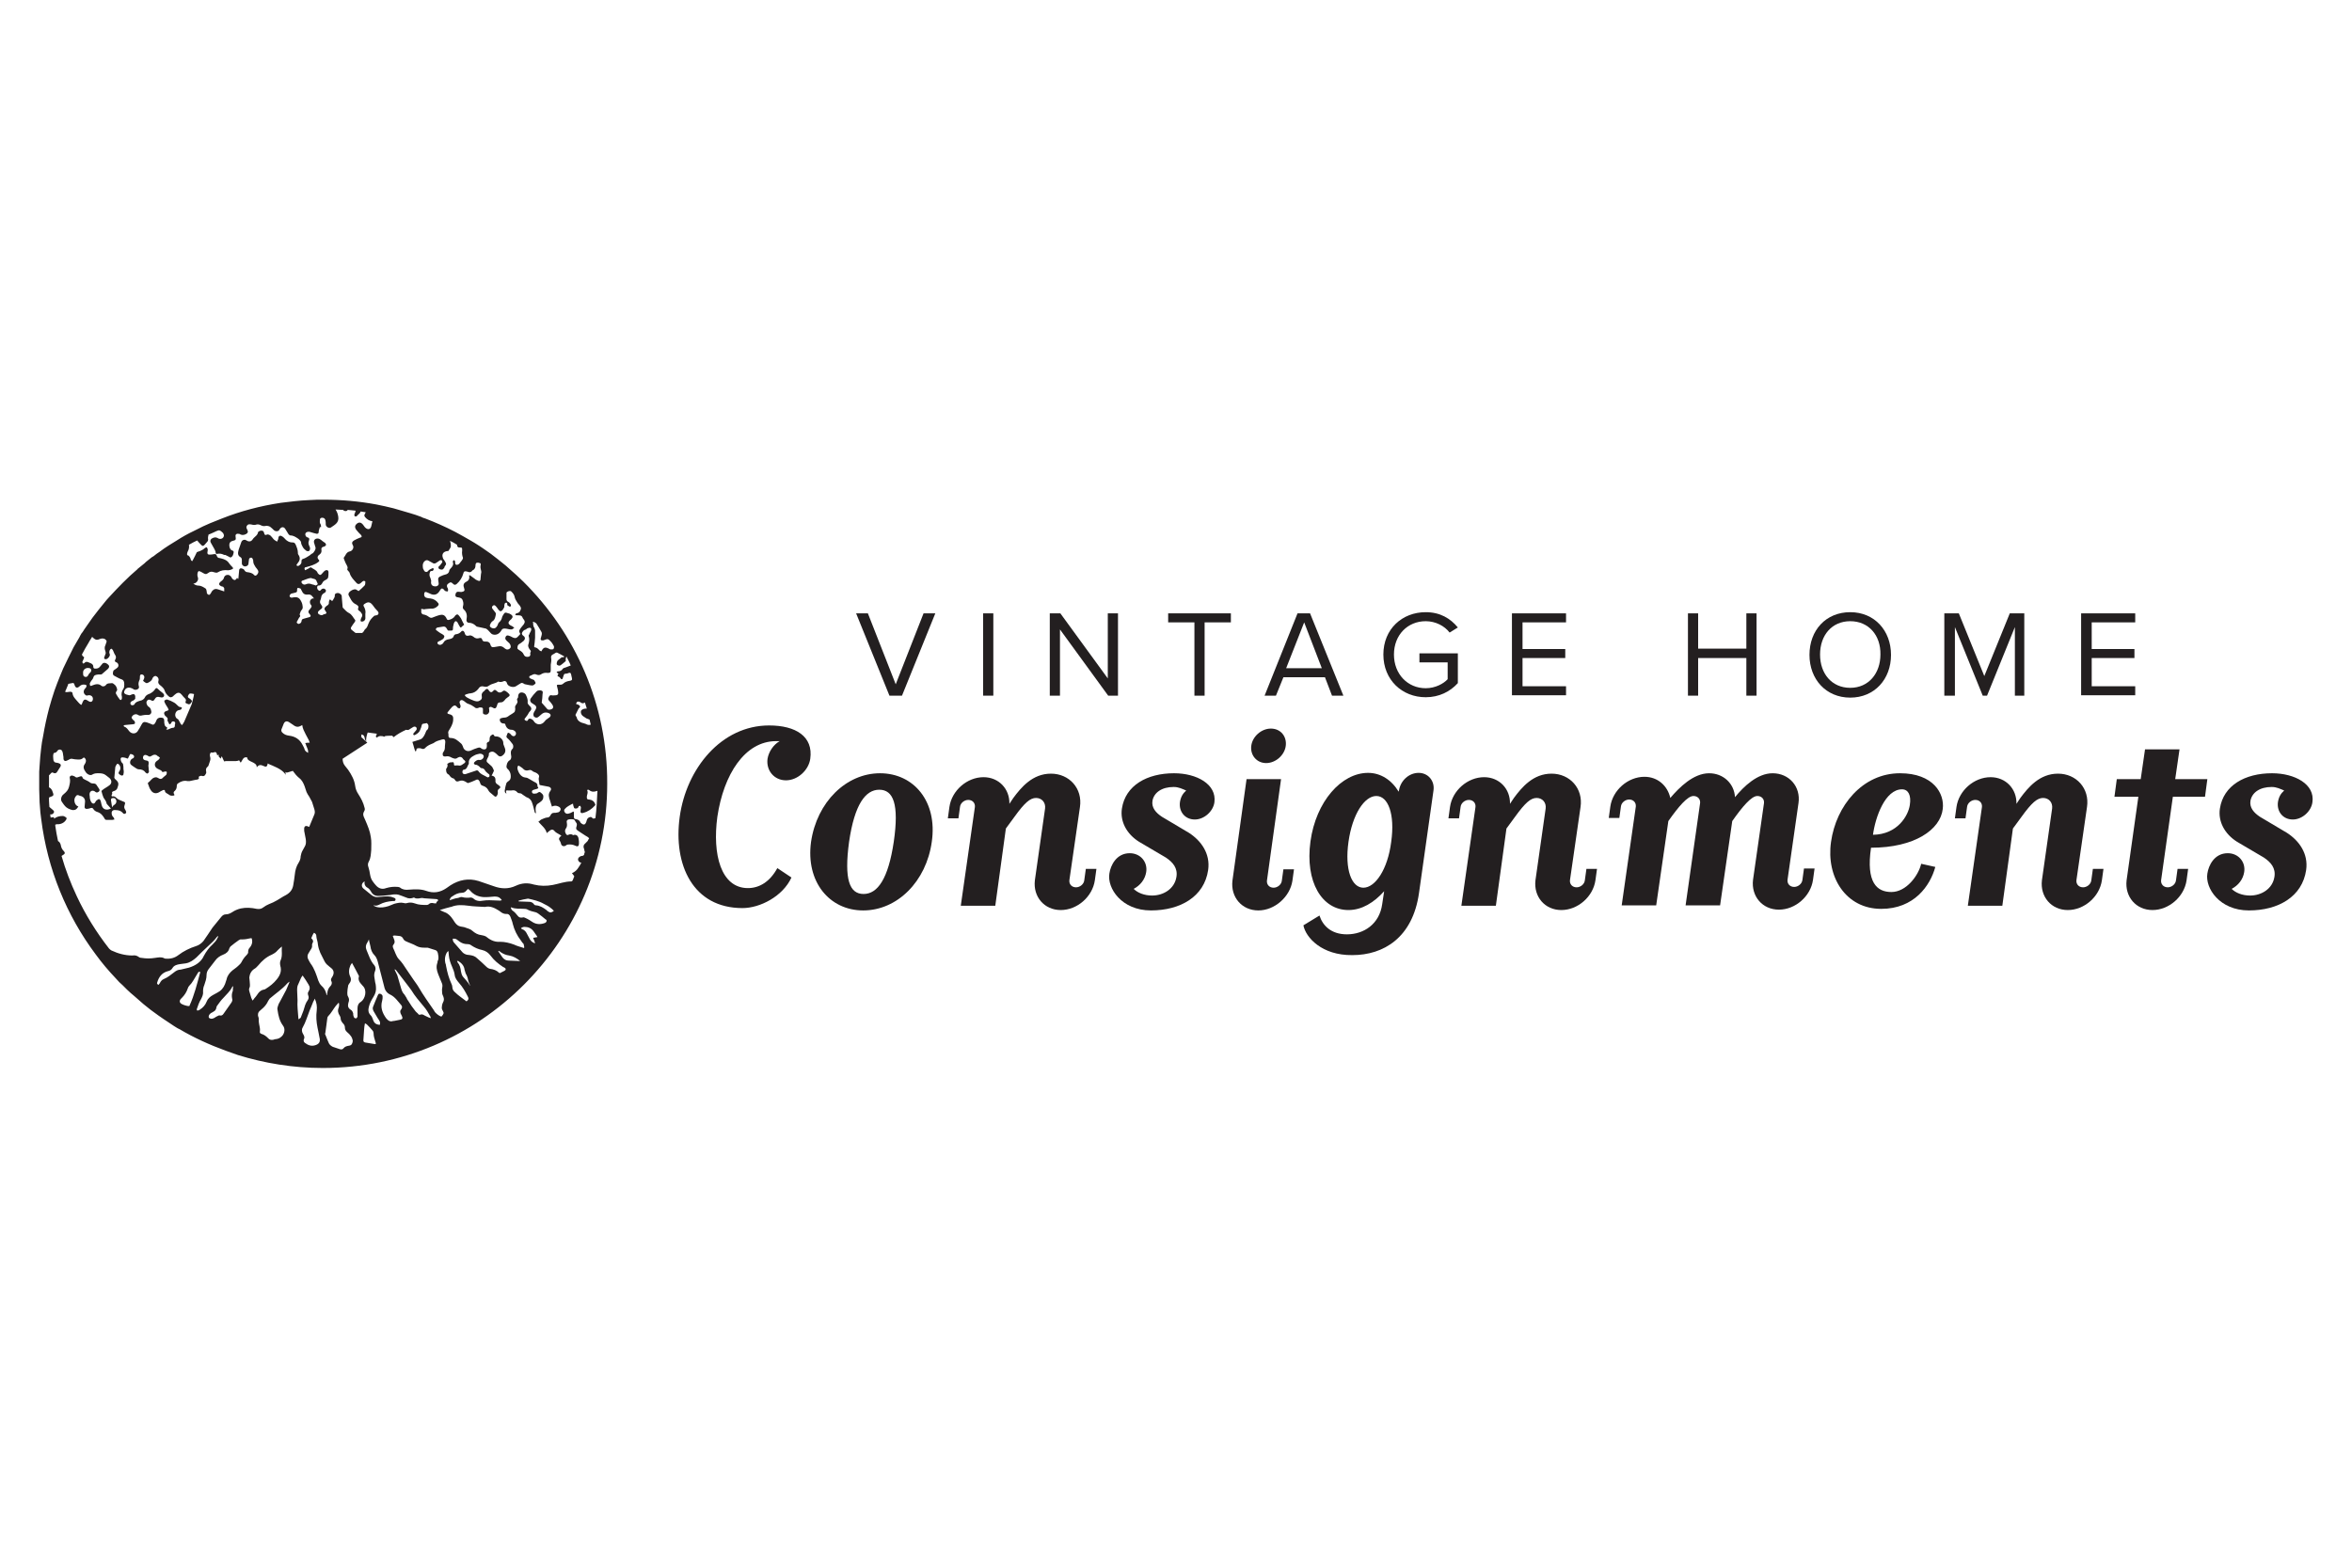 <?xml version="1.0" encoding="utf-8"?>
<!-- Generator: Adobe Illustrator 22.0.1, SVG Export Plug-In . SVG Version: 6.00 Build 0)  -->
<svg version="1.1" id="Layer_1" xmlns="http://www.w3.org/2000/svg" xmlns:xlink="http://www.w3.org/1999/xlink" x="0px" y="0px"
	 viewBox="0 0 600 400" style="enable-background:new 0 0 600 400;" xml:space="preserve">
<style type="text/css">
	.st0{fill:#231F20;}
</style>
<g>
	<path class="st0" d="M133.5,148.4c-0.6-0.6-1.2-1.1-1.8-1.7c-0.6-0.5-1.2-1.1-1.8-1.6c-0.3-0.3-0.6-0.5-0.9-0.8c-1.2-1-2.5-2-3.8-3
		c-0.7-0.5-1.3-0.9-2-1.4c-0.7-0.5-1.4-0.9-2-1.3c-0.3-0.2-0.7-0.4-1-0.6c-0.7-0.4-1.4-0.8-2.1-1.2c-0.7-0.4-1.3-0.7-2-1.1
		c-2.5-1.3-5-2.4-7.6-3.4c-0.3-0.1-0.7-0.2-1-0.4c-1-0.4-2-0.7-3-1c-1.3-0.4-2.7-0.8-4.1-1.2c-0.7-0.2-1.4-0.3-2.1-0.5
		c-0.6-0.1-1.3-0.3-1.9-0.4c-0.2,0-0.3-0.1-0.5-0.1h0c-4.3-0.8-8.8-1.2-13.3-1.2c-1.3,0-2.5,0-3.8,0.1c-2.4,0.1-4.8,0.4-7.2,0.7
		c-5.2,0.8-10.2,2.1-15,4c-1,0.4-2,0.8-3,1.2c-0.6,0.3-1.2,0.5-1.8,0.8c-0.8,0.4-1.6,0.8-2.4,1.2c-1.5,0.7-2.9,1.5-4.3,2.4
		c-0.7,0.4-1.4,0.9-2.1,1.3c-0.8,0.5-1.5,1-2.3,1.6c-0.5,0.3-1,0.7-1.5,1.1c-0.2,0.1-0.3,0.2-0.5,0.3c-0.5,0.4-1,0.8-1.5,1.2
		c-0.1,0.1-0.2,0.2-0.3,0.3c-0.5,0.4-1.1,0.9-1.6,1.3c-0.1,0.1-0.2,0.1-0.2,0.2c-2.6,2.2-5,4.7-7.3,7.2c-0.4,0.4-0.8,0.9-1.2,1.4
		c-1,1.2-2,2.5-3,3.8c-0.7,1-1.4,2-2.1,3c-0.2,0.3-0.4,0.7-0.7,1c-0.2,0.3-0.4,0.7-0.6,1.1c-0.2,0.4-0.5,0.8-0.7,1.2
		c-0.5,0.8-1,1.7-1.4,2.6c-0.2,0.4-0.4,0.8-0.6,1.2v0c-0.5,1-0.9,1.9-1.4,2.9c-0.5,1.2-1,2.4-1.5,3.7c-0.2,0.6-0.5,1.3-0.7,1.9
		c-0.5,1.5-1,3.1-1.4,4.6c-0.6,2.3-1.1,4.6-1.5,7c-0.1,0.5-0.2,1.1-0.3,1.6c-0.1,0.5-0.1,1-0.2,1.5c-0.2,1.5-0.3,3-0.4,4.5
		c0,0.5-0.1,1-0.1,1.5c0,0.4,0,0.7,0,1.1c0,0.4,0,0.7,0,1.1h0c0,0.3,0,0.6,0,1c0,0.4,0,0.7,0,1.1c0,0.1,0,0.2,0,0.2
		c0,1.1,0.1,2.2,0.1,3.3l0,0c0.1,0.9,0.1,1.7,0.2,2.6c0.1,0.5,0.1,1.1,0.2,1.6c1.6,12.9,6.5,24.7,13.9,34.6c1.6,2.2,3.3,4.2,5.2,6.2
		c0.5,0.6,1.1,1.2,1.7,1.7c0.4,0.4,0.8,0.8,1.1,1.1c0.6,0.6,1.2,1.1,1.8,1.6c0.8,0.7,1.6,1.4,2.4,2.1c1.2,1,2.5,2,3.8,2.9
		c0.4,0.3,0.9,0.6,1.3,0.9c0.9,0.6,1.8,1.2,2.7,1.8c0.5,0.3,0.9,0.6,1.4,0.8c3.7,2.2,7.7,4,11.8,5.5c1,0.4,2.1,0.7,3.1,1.1
		c6.8,2.1,14.1,3.3,21.6,3.3c0,0,0.1,0,0.1,0c40,0,72.5-32.5,72.5-72.5C155,179.8,146.8,161.6,133.5,148.4z M147.5,179.8
		c-0.1-0.1-0.3-0.1-0.4-0.1c-0.1,0-0.1-0.1-0.1-0.2c0.1-0.5,0.5-0.6,0.9-0.4c0.1,0,0.1,0.1,0.2,0.1c0.3,0.3,0.7,0.3,1,0.1
		c0,0,0.1,0,0.1-0.1c0.2,0.5,0.3,1.1,0.5,1.6c-0.1,0-0.2,0-0.3,0c-0.5,0-1.1,0.3-1.2,0.6c-0.1,0.5,0.1,1,0.5,1.3
		c0.3,0.2,0.6,0.4,0.9,0.6c0.3,0.1,0.5,0.2,0.8,0.3c0.1,0.4,0.2,0.8,0.3,1.3c-0.3,0.1-0.7,0.1-1.1-0.1c-0.1-0.1-0.3-0.1-0.5-0.2
		c-0.9-0.2-1.8-0.6-2-1.6c0-0.1-0.1-0.2-0.2-0.3c0-0.1-0.1-0.2-0.1-0.3c0.3-0.5,0.5-1.1,0.8-1.6
		C148.1,180.4,148.1,180.1,147.5,179.8z M136.2,158.7c0.3,0.1,0.6,0.3,0.7,0.5c0.4,0.6,0.8,1.3,1.2,2c0.3,0.5,0,1-0.1,1.5
		c-0.1,0.2-0.1,0.5,0,0.6c0.1,0.1,0.4,0.1,0.6,0.1c0.4-0.1,0.8-0.4,1.2-0.3c0.3,0.1,0.6,0.5,0.9,0.8c0.2,0.3,0.5,0.7,0.6,1
		c0.1,0.2,0,0.5-0.1,0.7c-0.1,0.1-0.4,0.1-0.7,0.1c-0.2,0-0.3-0.1-0.5-0.2c-1-0.5-1.4-0.3-1.9,0.7c-0.2-0.1-0.5-0.2-0.6-0.4
		c-0.3-0.3-0.5-0.5-0.9-0.6c-0.3,0-0.4-0.2-0.3-0.5c0-0.3,0.1-0.5,0.1-0.8c0-0.4,0.1-0.8,0.1-1.2c0-0.6,0-1.2,0-1.8
		c0-0.2-0.1-0.5-0.2-0.7c-0.3-0.4-0.3-0.9-0.3-1.4C135.8,158.7,135.9,158.6,136.2,158.7z M134.9,160.2c0.5-0.1,0.7,0.1,0.6,0.6
		c-0.1,0.4-0.4,0.7-0.5,1.1c-0.1,0.1-0.2,0.3-0.1,0.5c0.2,0.7,0.1,1.3-0.1,2c-0.2,0.5,0.1,1,0.4,1.4c0.2,0.2,0.3,0.4,0.1,0.7
		c-0.1,0.1,0,0.3,0,0.4c0,0.5-0.2,0.7-0.8,0.7c-0.3,0-0.7-0.1-0.9-0.6c-0.2-0.5-0.6-0.8-1.1-1.1c-0.2-0.1-0.6-0.4-0.5-0.6
		c0-0.4,0.1-0.8,0.5-1c0.4-0.2,0.7-0.5,1.1-0.8c0.4-0.4,0.4-0.9,0-1.2c0,0,0,0,0,0c-0.3-0.2-0.6-0.5-0.4-0.9c0.2-0.4,0.5-0.7,1-0.8
		C134.4,160.3,134.7,160.3,134.9,160.2z M108.2,143.3c0.4-0.4,0.7-0.5,1.2-0.2c0.3,0.2,0.6,0.3,0.9,0.5c0.4,0.3,0.7,0.2,1,0
		c0.3-0.2,0.6-0.4,0.9-0.6c0.1-0.1,0.4-0.1,0.5,0c0.1,0.1,0.2,0.4,0.1,0.5c-0.2,0.3-0.4,0.6-0.6,0.8c-0.2,0.2-0.5,0.3-0.3,0.7
		c0.1,0.3,0.8,0.4,1,0.3c0.2-0.1,0.3-0.3,0.4-0.4c0.1-0.1,0.1-0.2,0.1-0.3c0.1-0.2,0.4-0.5,0.4-0.7c-0.1-0.4-0.3-0.7-0.5-1
		c-0.1-0.2-0.3-0.3-0.3-0.5c-0.4-1,0.1-1.7,1.2-1.8c0.2,0,0.3-0.1,0.3-0.2c0.2-0.4,0.6-0.7,0.5-1.3c0-0.2,0-0.5-0.1-0.7
		c0-0.1-0.1-0.3-0.1-0.4c0.6,0.3,1.2,0.6,1.8,1c0,0.1,0,0.1,0,0.2c0.1,0.3,0.2,0.5,0.6,0.5c0.7,0,0.7,0,0.7,0.8
		c-0.1,0.6,0,1.3,0.2,1.8c0,0.1,0,0.3-0.1,0.4c-0.1,0.2-0.3,0.5-0.5,0.7c-0.2,0.3-0.4,0.6-0.8,0.7c-0.4,0.1-0.6-0.1-0.6-0.5
		c0-0.1,0-0.3,0-0.4c-0.1-0.1-0.2-0.2-0.3-0.3c-0.1,0.1-0.3,0.3-0.3,0.4c0.3,0.8-0.1,1.3-0.6,1.8c-0.2,0.2-0.3,0.4-0.3,0.6
		c-0.1,0.5-0.5,0.8-1,0.9c-0.4,0.1-0.7,0.2-1.1,0.4c-0.6,0.2-0.8,0.5-0.7,1.1c0,0.2,0.1,0.4,0.1,0.7c0.1,0.4-0.2,0.7-0.6,0.8
		c-1,0.1-1.5-0.4-1.3-1.4c-0.1-0.4-0.2-0.8-0.4-1.2c-0.1-0.4,0-1.1,0.3-1.3c0.1,0,0.2,0,0.3,0c0.3,0,0.5-0.4,0.4-0.6
		c0-0.1-0.2-0.2-0.3-0.1c-0.4,0.2-0.8,0.3-1.1,0.7c-0.3,0.4-0.9,0.3-1.1-0.3c-0.1-0.2-0.2-0.3-0.2-0.4
		C107.8,144.2,107.8,143.8,108.2,143.3z M107.8,155.4c0.3,0.1,0.5,0.1,0.8,0c0.4,0,0.8-0.1,1.2-0.1c0.8,0.1,1.4-0.2,1.9-0.7
		c0.2-0.2,0.3-0.5,0.1-0.7c-0.5-0.7-1.2-1.1-2-1.2c-0.4,0-0.7-0.1-1.1-0.2c-0.3-0.1-0.5-0.4-0.5-0.8c0-0.7,0.3-0.8,0.9-0.5
		c0.3,0.1,0.6,0.3,0.9,0.4c0.8,0.3,1.5,0.1,2-0.6c0.1-0.2,0.3-0.4,0.4-0.6c0.2-0.3,0.4-0.3,0.7-0.1c0.2,0.2,0.3,0.4,0.5,0.5
		c0.2,0.1,0.4,0.1,0.6,0.1c0.1,0,0.1-0.3,0.1-0.5c0-0.2-0.1-0.4-0.2-0.5c-0.2-0.5-0.1-0.8,0.4-1.1c0.4-0.3,0.6-0.3,1,0.1
		c0.4,0.4,0.6,0.4,1,0.1c0.8-0.7,1.4-1.6,1.7-2.7c0.1-0.5,0.3-0.6,0.8-0.5c0.1,0,0.3,0.1,0.4,0.1c0.4,0.2,0.7,0.1,1-0.2
		c0.1-0.1,0.1-0.2,0.2-0.2c0.6-0.3,0.7-0.8,0.7-1.3c0-0.2,0.1-0.6,0.3-0.6c0.3-0.1,0.6,0,0.9,0.1c0.1,0,0.2,0.3,0.1,0.5
		c-0.1,0.5,0,0.9,0.1,1.3c0.1,0.3,0.1,0.6,0,0.9c0,0.4-0.1,0.7-0.1,1.1c0,0.7-0.2,0.9-0.8,0.6c-0.3-0.1-0.6-0.3-0.8-0.5
		c-0.4-0.3-0.7-0.5-1.1-0.8c-0.1,0-0.2,0-0.2,0c0,0-0.1,0.1,0,0.2c0.1,0.6-0.1,1.1-0.7,1.4c-0.8,0.4-0.9,0.9-0.6,1.7
		c0.2,0.5,0.1,0.8-0.5,0.9c-0.2,0.1-0.5,0-0.8,0c-0.5-0.1-0.8,0.1-0.9,0.6c-0.1,0.5,0,0.7,0.5,0.8c0,0,0.1,0,0.1,0
		c0.4,0.1,0.8,0.1,1.1,0.5c0.3,0.6,0.4,1.2,0.2,1.8c-0.1,0.4,0,0.6,0.2,0.8c0.8,0.7,0.9,1.6,0.7,2.6c-0.1,0.4,0.2,0.8,0.6,0.8
		c0.7,0,1.3,0.3,1.8,0.8c0.1,0.1,0.2,0.2,0.3,0.2c0.8,0.2,1.6,0.3,2.3,0.5c0.2,0.1,0.4,0.3,0.6,0.5c0.3,0.3,0.6,0.7,0.9,0.9
		c0.9,0.4,1.8,0,2.3-0.8c0.3-0.6,0.6-0.7,1.3-0.6c0.3,0.1,0.7,0.1,1,0.2c0.2,0,0.4,0,0.5,0c0.2-0.1,0.4-0.3,0.6-0.4
		c-0.2-0.1-0.3-0.3-0.5-0.4c-1.2-0.5-1.3-1-0.3-1.8c0.5-0.5,0.5-0.9-0.2-1.3c-0.2-0.1-0.3-0.2-0.5-0.2c-0.9-0.3-0.9-0.3-1.4,0.5
		c-0.1,0.1-0.1,0.3-0.2,0.4c-0.1,0.5-0.3,1-0.8,1.4c-0.2,0.2-0.3,0.5-0.4,0.8c-0.4,0.7-0.8,0.9-1.5,0.6c-0.4-0.2-0.6-0.5-0.3-1
		c0.1-0.2,0.2-0.4,0.4-0.6c0.8-0.4,0.9-1.3,1-2c0-0.1-0.1-0.3-0.2-0.4c-0.2-0.3-0.5-0.6-0.7-0.9c-0.2-0.3-0.1-0.6,0.2-0.8
		c0.3-0.2,0.5,0,0.7,0.2c0.2,0.2,0.4,0.5,0.6,0.8c0.2,0.2,0.4,0.6,0.8,0.4c0.3-0.2,0.5-0.5,0.7-0.9c0.1-0.2,0-0.5,0.1-0.8
		c0-0.2,0.2-0.4,0.3-0.4c0.3-0.1,0.4,0.1,0.4,0.4c0,0.1,0,0.2,0,0.2c0.2,0.1,0.5,0.4,0.7,0.4c0.3-0.1,0.3-0.4,0.1-0.7
		c-0.1-0.2-0.3-0.4-0.5-0.5c-0.4-0.2-0.5-0.4-0.5-0.8c0-0.5,0-1,0-1.5c0-0.2,0.2-0.3,0.4-0.4c0.3-0.1,0.7-0.2,0.9,0.1
		c0.4,0.4,0.7,0.8,0.8,1.4c0.1,0.5,0.4,0.9,0.7,1.4c0.1,0.2,0.3,0.4,0.5,0.6c0.5,0.7,0.5,0.9,0.1,1.6c-0.1,0.2-0.3,0.3-0.5,0.4
		c-0.1,0.1-0.3,0-0.4,0.1c-0.1,0.1-0.2,0.2-0.3,0.3c0.1,0.1,0.2,0.2,0.4,0.2c0.1,0,0.2,0,0.3,0c0.5,0,1,0,1.2,0.6
		c0,0.1,0.1,0.1,0.1,0.2c0.5,0.6,0.6,0.9,0.2,1.5c-0.3,0.4-0.7,0.8-1,1.3c-0.2,0.3-0.2,0.6,0,0.9c0.1,0.1,0.1,0.3,0.1,0.3
		c-0.3,0.3-0.6,0.7-0.9,0.9c-0.3,0.2-0.7,0.1-1.1-0.1c-0.3-0.2-0.6-0.3-0.9-0.4c-0.3-0.1-0.5-0.1-0.7,0.1c-0.2,0.3-0.3,0.6-0.1,0.9
		c0.2,0.3,0.6,0.6,0.9,0.9c0.3,0.3,0.5,0.9,0.3,1.2c-0.2,0.3-0.6,0.5-1,0.4c-0.2-0.1-0.4-0.2-0.5-0.3c-0.4-0.4-0.9-0.6-1.4-0.5
		c-0.4,0.1-0.8,0.1-1.2,0.2c-0.6,0.1-0.8,0-1-0.6c0-0.1-0.1-0.2-0.1-0.3c-0.2-0.3-0.5-0.5-0.9-0.5c-0.1,0-0.2,0-0.3,0
		c-0.4,0-0.7-0.1-0.8-0.5c-0.1-0.3-0.2-0.5-0.7-0.4c-0.5,0.2-1.1,0.1-1.5-0.3c-0.4-0.3-0.8-0.5-1.3-0.3c-0.5,0.1-0.8-0.1-0.9-0.5
		c0-0.1-0.1-0.2-0.1-0.3c-0.2-0.5-0.6-0.6-0.9-0.2c-0.3,0.3-0.6,0.5-1.1,0.6c-0.4,0-0.7,0.2-0.8,0.6c-0.2,0.5-0.7,0.6-1.2,0.7
		c-0.6,0.1-1.1,0.3-1.4,0.9c-0.3,0.5-0.9,0.7-1.3,0.4c-0.3-0.2-0.3-0.5,0-0.7c0.2-0.1,0.5-0.2,0.8-0.4c0.2-0.1,0.5-0.3,0.6-0.5
		c0.3-0.5,0.1-0.7-0.4-1c-0.6-0.3-1.1-0.7-1.5-1c-0.3-0.2,0-0.7,0.4-0.7c0.4-0.1,0.8-0.1,1.2-0.2c0.4-0.1,0.8,0,1,0.4
		c0.1,0.2,0.2,0.3,0.3,0.5c0.1,0.1,0.2,0.1,0.3,0.1c0.2,0,0.4,0,0.7,0c0.1,0,0.3-0.1,0.3-0.2c0.1-0.3,0-0.6,0.1-0.9
		c0.1-0.3,0.1-0.7,0.3-1c0.2-0.4,0.5-0.4,0.8,0c0.2,0.4,0.4,0.8,0.6,1.1c0.2,0.3,0.3,0.3,0.5,0c0.2-0.2,0.4-0.3,0.6-0.5
		c-0.3-0.5-0.5-1-0.8-1.6c-0.2-0.3-0.4-0.6-0.6-0.8c-0.2-0.3-0.5-0.3-0.8,0c0,0-0.1,0.1-0.1,0.1c-0.4,0.7-1,0.9-1.7,1.1
		c-0.1,0-0.4-0.1-0.4-0.2c-0.6-1.4-1.3-1.3-2.7-0.8c-0.3,0.1-0.5,0.2-0.8,0.3c-0.4,0.2-0.7,0.2-1.1-0.1c-0.4-0.3-0.8-0.5-1.3-0.6
		c-0.5,0-0.8-0.6-0.6-1C107.3,155.4,107.5,155.3,107.8,155.4z M47.9,140.7c0.3-0.5,0.4-1.1,0.3-1.7c0.7-0.4,1.4-0.8,2.1-1.1
		c0.3,0.4,0.7,0.8,1.1,1.2c0.3,0.3,0.5,0.2,0.8-0.1c0.2-0.3,0.5-0.5,0.7-0.8c0.1-0.1,0.2-0.3,0.2-0.5c-0.1-0.5,0-0.9,0.1-1.3
		c0.5-0.2,1-0.4,1.4-0.6c0.4-0.2,0.8-0.4,1.3-0.5c0.4,0.1,0.7,0.4,1,0.7c0.3,0.5,0.3,0.8,0,1.2c-0.3,0.3-0.7,0.4-1.2,0.2
		c-0.1-0.1-0.3-0.2-0.4-0.2c-0.4-0.2-1,0-1.4,0.3c-0.3,0.3-0.3,0.7-0.1,1c0.3,0.5,0.6,1.1,0.9,1.6c0.1,0.3,0.3,0.5,0.3,0.8
		c0,0.4,0.2,0.5,0.5,0.4c0.5-0.1,1.1,0,1.5,0.2c0.1,0.1,0.3,0.1,0.5,0.1c0.3,0.2,0.7,0.3,1,0.5c0.1,0.1,0.3,0.2,0.4,0.1
		c0.5-0.2,0.6-0.7,0.7-1.2c0.1-0.4-0.2-0.5-0.5-0.6c-0.5-0.3-0.6-0.9-0.6-1.4c0-0.5,0.3-0.9,0.9-1c0.8-0.2,0.8-0.3,0.7-1.1
		c-0.1-0.5,0.2-0.8,0.8-0.7c0.2,0,0.4,0.1,0.5,0.2c0.5,0.2,1.2,0.1,1.7-0.4c0.3-0.4,0-0.7-0.1-1c0-0.1,0-0.1-0.1-0.2
		c-0.1-0.4,0-0.6,0.3-0.9c0.3-0.2,0.5-0.1,0.8-0.1c0.4,0.1,0.8,0.2,1.2,0.1c0.5-0.2,0.9-0.1,1.3,0.1c0.4,0.2,0.8,0.3,1.2,0.2
		c0.2,0,0.4-0.1,0.6,0c0.2,0,0.4,0.1,0.6,0.2c0.4,0.3,0.7,0.6,1,0.9c0.5,0.4,1.2,0.3,1.4-0.2c0.4-0.7,1.1-0.8,1.5-0.1
		c0.3,0.4,0.5,0.9,0.8,1.3c0.1,0.1,0.3,0.3,0.4,0.3c0.8,0,1.4,0.4,2,0.8c0.3,0.2,0.7,0.6,0.8,0.9c0,0.5,0.2,0.8,0.4,1.2
		c0.2,0.4,0.5,0.7,0.9,1c0.1,0.1,0.5,0.2,0.7,0.1c0.2-0.1,0.3-0.4,0.3-0.7c0-0.2-0.1-0.4-0.2-0.6c-0.2-0.4-0.3-0.9-0.1-1.3
		c0.2-0.5,0.1-0.8-0.4-0.9c-0.3-0.1-0.4-0.3-0.5-0.6c-0.1-0.6,0.4-0.9,1.1-0.8c0.4,0.1,0.7,0.2,1,0.3c0.3,0.1,0.5,0.1,0.8,0.2
		c0.4,0,0.5-0.2,0.5-0.5c0-0.4,0.2-0.8,0.3-1.2c0,0,0.2,0,0.3,0c0-0.2,0-0.5-0.1-0.7c-0.3-0.4-0.2-0.7-0.2-1.1
		c0-0.4,0.2-0.6,0.6-0.6c0.4,0,0.7,0.2,0.8,0.6c0.1,0.3,0.1,0.7,0.1,1.1c0,0.6,0.8,1.1,1.3,0.8c1-0.7,2.1-1.2,1.9-2.7
		c-0.1-0.7-0.3-1.3-0.7-1.9c0.6,0,1.2,0.1,1.9,0.1c0.2,0.2,0.4,0.3,0.7,0.3c0.2,0,0.4-0.1,0.5-0.3c0.7,0.1,1.4,0.1,2,0.2
		c0,0.1,0,0.3-0.1,0.4c0,0.2-0.2,0.4-0.2,0.6c0,0.1,0,0.4,0.1,0.4c0.1,0.1,0.4,0.1,0.5,0c0.3-0.4,0.9-0.7,1-1.2
		c0.4,0.1,0.8,0.1,1.3,0.2c-0.1,0.1-0.1,0.3-0.2,0.4c-0.2,0.3-0.2,0.5,0,0.8c0.5,0.6,1.1,1,1.9,1.1c0,0,0,0,0,0
		c-0.1,0.4-0.2,0.9-0.3,1.3c-0.2,0.7-0.7,0.9-1.3,0.5c-0.3-0.2-0.5-0.5-0.7-0.8c-0.5-0.7-1-0.8-1.5-0.5c-0.7,0.5-0.8,1-0.3,1.7
		c0.2,0.2,0.4,0.5,0.6,0.7c0.2,0.2,0.4,0.4,0.6,0.6c0.3,0.4,0.2,0.6-0.3,0.7c-0.5,0.2-1,0.4-1.5,0.7c-0.5,0.3-0.6,0.7-0.3,1.2
		c0.4,0.6-0.1,1.5-0.8,1.6c-0.9,0.2-1,1-1.5,1.6c0,0,0,0.1,0,0.2c0.2,0.5,0.4,1.1,0.7,1.6c0.2,0.4,0.4,0.7,0.2,1.1
		c-0.1,0.3,0.5,0.6,0.6,1c0.3,1.1,1.1,1.8,1.8,2.6c0.3,0.3,0.7,0.3,1.1-0.1c0.2-0.2,0.4-0.4,0.7-0.5c0.1,0,0.4,0.1,0.4,0.2
		c0,0.3,0,0.8-0.2,1c-0.5,0.5-1,1-1.5,1.4c-0.1,0-0.2-0.1-0.2-0.1c-0.2-0.1-0.3-0.2-0.5-0.3c-0.6-0.2-1.8,0.5-1.9,1.1
		c0,0.1,0,0.2,0,0.3c0.5,0.9,0.8,1.8,1.7,2.3c0.2,0.1,0.4,0.2,0.5,0.3c0.3,0.2,0.4,0.4,0.3,0.7c-0.2,0.4,0,0.6,0.3,0.8
		c0.1,0.1,0.3,0.2,0.4,0.4c0.4,0.5,0.4,0.8,0.1,1.3c-0.1,0.2-0.2,0.4-0.2,0.6c-0.1,0.3,0.1,0.4,0.3,0.4c0.6,0,1-0.5,0.9-1.1
		c0-0.3,0-0.6,0-0.9c0.1-0.5,0-1-0.2-1.5c-0.4-0.7-0.4-0.8,0.3-1.2c0.7-0.4,1.2-0.2,1.7,0.4c0.4,0.6,0.9,1.2,1.4,1.7
		c0.3,0.4,0.2,0.9-0.4,1c-0.2,0-0.4,0.1-0.5,0.1c-0.7,0.6-1.2,1.2-1.5,2c-0.2,0.5-0.3,1-0.8,1.4c-0.2,0.1-0.3,0.5-0.5,0.7
		c-0.1,0.1-0.2,0.2-0.3,0.3c-0.6,0-1.1,0-1.7,0c-0.3-0.3-0.7-0.5-1-0.8c-0.2-0.2-0.3-0.4-0.1-0.7c0.3-0.5,0.6-0.9,0.9-1.3
		c0.1-0.1,0.2-0.4,0.1-0.5c-0.5-0.6-0.8-1.4-1.6-1.8c-0.6-0.3-1-0.8-1.5-1.3c-0.1-0.1-0.1-0.2-0.1-0.3c-0.1-0.8-0.1-1.5-0.2-2.3
		c0-0.3,0-0.6-0.2-0.8c-0.4-0.4-0.8-0.5-1.3-0.3c-0.1,0-0.3,0.3-0.3,0.4c0.1,0.5-0.2,0.8-0.4,1.2c-0.2,0.4-0.3,0.4-0.6,0.1
		c-0.2-0.2-0.3-0.2-0.4,0.1c0,0.1-0.1,0.3-0.1,0.4c0.1,0.5-0.2,0.8-0.6,1c-0.6,0.5-0.7,0.8-0.2,1.4c0.3,0.4,0.2,0.6-0.3,0.7
		c-0.2,0-0.3,0.1-0.5,0.2c-0.3,0.2-1.1-0.1-1.2-0.5c0-0.1,0-0.3,0.1-0.4c0.1-0.1,0.2-0.2,0.3-0.3c0.9-0.6,0.9-0.8,0.3-1.6
		c-0.2-0.3-0.2-0.5-0.1-0.9c0.2-0.4,0.2-0.7,0.3-1.1c0.1-0.2,0.2-0.4,0.3-0.5c0.2-0.2,0.4-0.3,0.6-0.4c0.4-0.4,0.3-0.8-0.2-1
		c-0.4-0.1-0.7,0.1-0.9,0.4c-0.1,0.1-0.3,0.2-0.4,0.1c-0.4-0.2-0.5-0.5-0.5-0.9c0-0.1,0.1-0.3,0.2-0.4c0,0,0.1,0,0.2,0
		c0.4,0,0.7-0.2,0.9-0.6c0.2-0.5,0.6-0.7,1-0.9c0.2-0.1,0.4-0.3,0.5-0.5c0.1-0.4,0.1-0.9,0.1-1.4c0-0.5-0.4-0.7-0.9-0.4
		c-0.3,0.2-0.5,0.5-0.7,0.7c-0.4,0.5-0.6,0.5-1,0.1c-0.1-0.1-0.2-0.2-0.2-0.3c-0.3-0.7-1.1-0.9-1.6-1.3c-0.1-0.1-0.2,0-0.3,0
		c-0.3,0.2-0.6,0.4-0.9,0.5c-0.1,0.1-0.2,0.1-0.3,0.2c-0.1-0.1-0.2-0.2-0.2-0.3c-0.1-0.3,0.1-0.5,0.4-0.5c1.1-0.3,2.2-0.6,3.1-1.3
		c0.2-0.2,0.4-0.3,0.1-0.6c-0.4-0.4-0.4-0.9,0.2-1.3c0.4-0.3,0.6-0.7,0.5-1.2c-0.1-0.4,0.1-0.7,0.5-0.8c0.1,0,0.2,0,0.3-0.1
		c0.4-0.2,0.5-0.4,0.2-0.8c-0.1-0.1-0.2-0.2-0.4-0.3c-0.5-0.3-0.9-0.9-1.6-0.9c-0.6,0-1,0.4-0.9,1c0.1,0.3,0.2,0.7,0.3,1
		c0.2,0.4,0.1,0.7-0.1,1.1c-0.2,0.3-0.4,0.7-0.8,0.8c-0.2,0.1-0.3,0.3-0.5,0.4c-0.5,0.3-0.9,0.6-1.4,0.8c-0.6,0.2-0.7,0.2-0.7,0.9
		c0,0.5-0.4,0.8-0.8,1c-0.1,0-0.3,0-0.4-0.1c-0.1-0.1,0-0.2,0-0.3c0.1-0.1,0.2-0.2,0.3-0.4c0.6-0.7,0.6-1.4,0.1-2.1
		c-0.1-0.1-0.1-0.2-0.1-0.4c0-0.8-0.3-1.5-0.6-2.2c-0.2-0.4-0.4-0.5-0.8-0.5c-0.4,0-0.9-0.1-1.3-0.4c-0.4-0.2-0.7-0.7-1.1-1
		c-0.5-0.4-1.1-0.5-1.2,0.3c0,0.1,0,0.3-0.1,0.4c-0.1,0.2-0.1,0.3-0.2,0.5c-0.2-0.1-0.3-0.2-0.5-0.3c-0.7-0.4-0.9-1.3-1.7-1.5
		c-0.1,0-0.3-0.1-0.4,0c-0.4,0.2-0.6,0.1-0.7-0.3c-0.1-0.4-0.2-0.7-0.6-0.7c-0.3-0.1-1,0.2-1,0.5c-0.1,0.6-0.6,0.9-1,1.3
		c-0.1,0.1-0.3,0.3-0.4,0.5c-0.3,0.4-0.6,0.5-1.1,0.4c-0.2-0.1-0.4-0.2-0.6-0.3c-0.4-0.2-0.9,0-1.1,0.4c-0.2,0.7-0.5,1.3-0.7,2
		c-0.2,0.8-0.4,1.5,0.5,2c0.2,0.1,0.3,0.4,0.3,0.7c0,0.2,0,0.5,0,0.7c0,0.2,0,0.4,0.1,0.5c0.2,0.3,0.5,0.5,0.9,0.4
		c0.4-0.1,0.7-0.3,0.7-0.8c0-0.3,0.1-0.6,0.1-0.8c0-0.3,0.1-0.5,0.4-0.6c0.3-0.1,0.5,0.1,0.6,0.4c0.1,0.2,0.1,0.3,0.1,0.5
		c0,0.6,0.3,1,0.6,1.5c0.1,0.2,0.3,0.3,0.4,0.5c0.4,0.5,0.4,0.9,0,1.4c-0.3,0.3-0.5,0.4-0.8,0.1c-0.4-0.5-1-0.6-1.6-0.7
		c-0.4,0-0.7-0.2-0.9-0.6c-0.1-0.2-0.6-0.4-0.9-0.4c-0.3,0.1-0.4,0.3-0.4,0.6c-0.1,0.7-0.1,1.4-0.2,2.1c0,0-0.1,0-0.1,0
		c-0.1-0.1-0.2-0.2-0.2-0.3c-0.1,0.1-0.1,0.1-0.1,0.2c-0.4,0.5-0.6,0.5-1.1,0.1c-0.1-0.1-0.2-0.3-0.3-0.5c-0.3-0.4-0.7-0.6-1.1-0.5
		c-0.3,0-0.6,0.3-0.7,0.5c-0.1,0.6-0.5,0.9-0.9,1.2c-0.6,0.5-0.5,0.9,0.2,1.2c0.1,0,0.3,0.1,0.4,0.1c0.1,0.1,0.2,0.2,0.3,0.4
		c0,0.2,0,0.5,0,0.8c-0.5-0.2-1-0.3-1.5-0.5c-0.6-0.2-1-0.2-1.5,0.3c-0.2,0.2-0.3,0.5-0.5,0.8c-0.1,0.1-0.3,0.3-0.4,0.3
		c-0.2-0.1-0.4-0.2-0.5-0.4c-0.1-0.2,0-0.4-0.1-0.6c0-0.2-0.1-0.5-0.2-0.6c-0.6-0.4-1.2-0.8-2-0.8c-0.4,0-0.8-0.2-1.2-0.5
		c0.8,0,1.4-0.9,1.2-1.5c-0.2-0.5-0.2-1,0-1.5c0.1-0.1,0.2-0.2,0.3-0.2c0.3,0.1,0.7,0.3,1,0.5c0.5,0.3,0.8,0.4,1.3,0
		c0.5-0.4,0.9-0.4,1.5-0.2c0.3,0.1,0.8,0.2,1,0c0.8-0.5,1.6-0.6,2.6-0.5c0.3,0,0.7-0.1,1.1-0.3c0.2-0.1,0.2-0.3,0-0.5
		c-0.3-0.3-0.6-0.6-0.8-0.9c-0.5-0.8-1.2-1.1-2-1.3c-0.1,0-0.3-0.1-0.4-0.1c-0.4,0-0.7-0.2-0.8-0.6c-0.1-0.4-0.4-0.5-0.8-0.4
		c-0.4,0.1-0.7,0.1-1.1,0.1c-0.3,0-0.5-0.1-0.5-0.5c0-0.2,0.1-0.5,0.1-0.7c0-0.2-0.1-0.4-0.2-0.6c-0.1-0.1-0.4,0-0.5,0.1
		c-0.2,0.1-0.3,0.3-0.5,0.4c-0.4,0.2-0.7,0.4-1.1,0.5c-0.2,0.1-0.4,0.1-0.5,0.2c-0.3,0.6-0.6,1.3-1,2c-0.1,0.1-0.1,0.2-0.2,0.3
		c-0.1-0.1-0.2-0.2-0.3-0.3c-0.1-0.5-0.3-0.9-0.7-1.2C47.7,141.8,47.6,141.3,47.9,140.7z M79.3,154.3c0.3,0.3,0.2,0.6,0,0.8
		c-0.1,0.2-0.3,0.4-0.4,0.5c-0.3,0.4-0.3,0.6,0,1c0,0,0.1,0,0.1,0.1c0.4,0.4,0.3,0.7-0.2,0.8c-0.4,0.1-0.7,0.2-1.1,0.3
		c-0.7,0.2-0.7,0.2-0.8,0.8c-0.1,0.4-0.4,0.5-0.7,0.6c-0.1,0-0.3-0.1-0.4-0.2c-0.1-0.1-0.1-0.2-0.1-0.3c0.2-0.4,0.4-0.7,0.6-1.1
		c0.2-0.2,0.4-0.4,0.2-0.7c-0.1-0.1-0.1-0.2,0-0.3c0.1-0.3,0.2-0.7,0.4-0.9c0.5-0.5,0.3-1,0.2-1.6c-0.1-0.3-0.2-0.6-0.4-0.9
		c-0.4-0.7-0.9-0.9-1.7-0.8c-0.2,0-0.4,0.1-0.6,0.1c-0.2,0-0.5-0.2-0.5-0.3c-0.1-0.2,0.1-0.5,0.2-0.6c0.2-0.2,0.6-0.2,0.9-0.3
		c0.8-0.2,0.8-0.2,0.8-1c0-0.1,0.1-0.3,0.2-0.3c0.2,0,0.5,0.1,0.7,0.2c0.1,0.1,0.1,0.3,0.2,0.4c0.4,0.9,0.8,1.2,1.7,1.1
		c0.8-0.1,1.1,0.5,1.5,1c-0.5-0.1-0.8,0.2-1,0.6C79,153.7,79.1,154.1,79.3,154.3z M78.1,190.2c0.1,0.3,0.3,0.6,0.4,1
		c0.1,0.2,0.1,0.5,0.1,0.9c-0.5-0.3-0.8-0.5-0.9-0.9c-0.1-0.4-0.3-0.7-0.5-1.1c-0.7-1.4-1.8-2.2-3.5-2.4c-0.7-0.1-1.2-0.3-1.7-0.8
		c-0.2-0.2-0.3-0.5-0.2-0.8c0.2-0.5,0.4-1,0.6-1.5c0.3-0.6,0.8-0.7,1.4-0.3c0.3,0.2,0.6,0.4,0.9,0.6c0.9,0.7,1.4,0.7,2.4,0.1
		c0.1,0.9,0.5,1.6,0.9,2.4c0.3,0.5,0.5,1,0.8,1.5c0.1,0.2,0.1,0.4,0.2,0.6c-0.4,0-0.8,0-1.2,0.1C78,189.7,78,189.9,78.1,190.2z
		 M79.6,149.1c-0.5-0.2-1-0.3-1.6,0c-0.3,0.1-0.6,0.1-0.9-0.2c-0.3-0.3-0.3-0.7,0.2-0.8c0.6-0.2,1.2-0.5,1.8-0.6
		c0.3-0.1,0.7,0.2,1,0.2c0.4,0.1,0.6,0.3,0.7,0.7c0,0.1,0.1,0.1,0.1,0.2c0.1,0.2,0.2,0.4,0.1,0.5c-0.1,0.2-0.4,0.2-0.5,0.3
		C80.2,149.2,79.9,149.2,79.6,149.1z M31.7,176.4c0.2-0.7,0.8-1.1,1.6-0.9c0.3,0.1,0.6,0.2,0.8,0.4c0.4,0.2,0.8,0.1,1.1-0.1
		c0.3-0.2,0.3-0.5,0.2-0.8c-0.1-0.4-0.1-0.8,0.1-1.3c0.2-0.3,0.2-0.7,0.2-1.1c0-0.4,0.2-0.6,0.6-0.5c0.4,0.1,0.6,0.5,0.5,0.9
		c-0.1,0.3-0.2,0.5-0.3,0.7c0.2,0.2,0.3,0.3,0.5,0.4c0.1,0.1,0.3,0.2,0.4,0.2c0.4,0,1.3-0.6,1.4-1c0.2-0.6,0.6-0.9,1-0.8
		c0.5,0.2,0.8,0.7,0.6,1.3c-0.1,0.3,0,0.6,0.3,0.9c0.2,0.2,0.4,0.3,0.6,0.5c0.3,0.3,0.6,0.6,0.7,1c0.2,0.7,0.7,1.2,1.2,1.6
		c0.3,0.2,0.6,0.1,0.9-0.1c0.2-0.2,0.5-0.5,0.8-0.7c0.6-0.4,1-0.3,1.5,0.3c0.2,0.3,0.5,0.6,0.8,0.9c0.2,0.2,0.3,0.4,0.2,0.7
		c-0.1,0.1-0.1,0.4,0,0.5c0.3,0.1,0.6,0.3,0.8,0.3c0.3,0,0.5-0.3,0.7-0.6c0.2-0.3-0.1-0.5-0.3-0.7c-0.1-0.1-0.2-0.2-0.3-0.2
		c-0.4-0.2-0.5-0.5-0.2-0.9c0.2-0.4,0.4-0.4,1-0.3c0.2,0,0.3,0.1,0.4,0.1c-0.1,0.9-0.4,1.7-0.6,2.6c-0.6,1.4-1.2,2.8-1.8,4.2
		c0,0.1-0.1,0.2-0.2,0.4c-0.1,0.2-0.2,0.4-0.4,0.6c0,0,0,0.1-0.1,0.1c-0.1-0.1-0.1-0.1-0.2-0.2c-0.1-0.1-0.2-0.2-0.2-0.3
		c-0.2-0.3-0.3-0.6-0.5-0.9c-0.2-0.2-0.5-0.3-0.6-0.5c-0.5-0.8,0-1.8,0.7-1.9c0.2,0,0.4-0.1,0.6-0.2c0.1-0.1,0.2-0.3,0.2-0.4
		c0-0.1-0.2-0.2-0.4-0.2c-0.3,0-0.5-0.2-0.7-0.4c-0.3-0.3-0.6-0.6-1-0.8c-0.5-0.3-1-0.5-1.6-0.7c-0.2-0.1-0.5,0.1-0.7,0.2
		c-0.1,0-0.1,0.3,0,0.5c0.2,0.5,0.5,0.9,0.8,1.4c0.3,0.6,0.3,0.6-0.3,0.8c-0.7,0.2-0.8,0.6-0.4,1.2c0.3,0.3,0.9,0.6,0.6,1.2
		c0,0.1,0.1,0.1,0.1,0.2c0.1,0.2,0.2,0.4,0.3,0.6c0,0.1,0.1,0.2,0.2,0.2c0.1,0,0.2-0.1,0.3-0.2c0.1-0.1,0.1-0.2,0.1-0.2
		c0.1-0.3,0.4-0.4,0.7-0.3c0.3,0.1,0.3,0.3,0.3,0.5c-0.1,0.2-0.1,0.5-0.1,0.7c-0.1,0.3-0.2,0.4-0.5,0.4c-0.2,0-0.5,0.1-0.7,0.2
		c-0.3,0.1-0.6,0.4-1,0.2c0.4-0.4,0.4-0.4-0.1-0.7c-0.1-0.1-0.3-0.3-0.3-0.5c-0.1-0.3-0.1-0.6-0.1-1c0-0.6-0.3-0.8-0.9-0.8
		c-0.5,0-0.9,0.2-1.1,0.7c-0.1,0.3-0.2,0.5-0.4,0.8c-0.2,0.3-0.5,0.4-0.8,0.2c-0.4-0.2-0.8-0.3-1.3-0.5c-0.7-0.2-1,0-1.3,0.6
		c-0.3,0.6-0.6,1.1-1,1.7c-0.5,0.7-1.5,0.7-2.1,0c-0.4-0.5-0.7-1-1.3-1.2c-0.1,0-0.1-0.2-0.2-0.2c0.1-0.1,0.2-0.2,0.3-0.2
		c0.7-0.1,1.4-0.1,2.1-0.2c0.2,0,0.5-0.1,0.5-0.2c0.1-0.2,0-0.5-0.1-0.6c-0.1-0.2-0.4-0.3-0.5-0.5c-0.1-0.1-0.3-0.4-0.2-0.5
		c0.2-0.6,1-1,1.6-0.6c0.4,0.3,0.8,0.2,1.2,0.1c0.4-0.1,0.8-0.1,1.2-0.1c0.6,0.1,1.1-0.3,1-0.9c-0.1-0.5-0.2-0.9-0.7-1.2
		c-0.2-0.1-0.3-0.3-0.4-0.5c-0.2-0.4-0.2-0.8,0.1-1.1c0.3-0.3,0.6-0.2,1,0c0.4,0.2,0.5,0.2,0.8-0.2c0.4-0.7,0.7-0.8,1.5-0.6
		c0.3,0.1,0.7,0.1,0.9-0.2c0.2-0.4,0-0.6-0.3-0.9c-0.4-0.3-0.9-0.7-1.3-1.1c-0.2-0.2-0.4-0.2-0.6,0.1c-0.3,0.5-0.8,0.9-1.4,1.2
		c-0.4,0.1-0.9,0.4-1.1,0.7c-0.3,0.7-0.8,1-1.4,1.1c-0.6,0.2-1.1,0.3-1.4,0.9c0,0.1-0.1,0.1-0.1,0.1c-0.3,0.2-0.6,0.2-0.8,0
		c-0.2-0.2-0.2-0.6,0.1-0.8c0.2-0.2,0.5-0.2,0.7-0.4c0.1-0.1,0.2-0.2,0.3-0.3c0-0.2,0-0.5,0-0.7c-0.1-0.5-0.4-0.6-0.9-0.4
		c-0.2,0.1-0.4,0.2-0.6,0.2C31.9,177.2,31.5,176.9,31.7,176.4z M20.9,167c0.5-1,1.1-2,1.7-3c0.2-0.4,0.4-0.7,0.6-1
		c0.1-0.2,0.2-0.3,0.3-0.5c0.1,0,0.1,0.1,0.2,0.2c0.7,0.6,1,0.7,1.9,0.3c0.5-0.2,1.2-0.1,1.5,0.4c0.1,0.1,0.1,0.2,0.1,0.3
		c-0.1,0.3-0.2,0.6-0.3,0.9c-0.3,0.5-0.2,1.1,0,1.6c0.1,0.3,0.1,0.5,0,0.7c-0.1,0.2-0.2,0.5-0.3,0.8c-0.1,0.3,0,0.5,0.4,0.5
		c0.5,0,1.2-0.9,1-1.3c-0.2-0.4-0.1-0.7,0-1c0.1-0.2,0.2-0.3,0.4-0.4c0.1,0.1,0.3,0.2,0.4,0.4c0.2,0.4,0.3,0.8,0.5,1.1
		c0.3,0.4,0.4,0.8,0.1,1.3c-0.2,0.3-0.1,0.6,0.3,0.7c0.5,0.2,0.7,0.9,0.3,1.3c-0.2,0.2-0.5,0.4-0.8,0.6c-0.4,0.2-0.3,0.5-0.4,0.8
		c0,0.3,0,0.5,0.3,0.7c0.6,0.3,1.2,0.7,1.8,0.9c0.7,0.2,0.8,0.7,0.8,1.3c0,0.4,0,0.8-0.2,1.1c-0.5,0.7-0.6,1.4-0.4,2.1
		c0,0.1,0,0.3,0,0.4c0,0.1-0.1,0.3-0.2,0.4c-0.1,0-0.3,0-0.4-0.2c-0.3-0.4-0.6-0.8-0.8-1.2c-0.2-0.3-0.2-0.5,0-0.8
		c0.1-0.1,0.2-0.3,0.2-0.4c-0.1-0.6-0.3-1.1-0.9-1.5c-0.1-0.1-0.3-0.2-0.4-0.2c-0.5,0.1-1.2-0.1-1.6,0.5c-0.3,0.4-0.9,0.4-1.1,0.2
		c-0.8-0.7-1.6-0.4-2.4-0.1c-0.1,0.1-0.3,0.1-0.5,0.1c0-0.2-0.1-0.3-0.1-0.5c0-0.2,0.1-0.3,0.2-0.5c0.2-0.4,0.6-0.7,0.7-1.1
		c0.2-0.7,0.6-0.7,1.2-0.8c0.2,0,0.4,0,0.5,0c0.2,0,0.4,0,0.5-0.1c0.5-0.4,1-0.9,1.5-1.3c0.5-0.5,0.4-0.9,0-1.2
		c-0.6-0.5-1.2-0.5-1.5,0c-0.2,0.2-0.3,0.4-0.5,0.6c-0.3,0.4-0.7,0.5-1.2,0.5c-0.3,0-0.5-0.1-0.5-0.5c0-0.4-0.2-0.6-0.5-0.8
		c-0.2-0.1-0.5-0.2-0.7-0.3c-0.4-0.2-0.8-0.2-1.1,0.2c-0.1,0.1-0.3,0.1-0.3,0.1c-0.1-0.1-0.2-0.3-0.2-0.4c0.1-0.2,0.2-0.5,0.3-0.7
		c0.1-0.2,0.2-0.4,0.1-0.6C21.1,167.5,21,167.3,20.9,167z M22.5,172.3c-0.2,0.3-0.4,0.5-0.8,0.4c-0.4-0.1-0.5-0.4-0.5-0.8
		c0,0,0-0.1,0-0.2c-0.1-0.8,0.7-1.5,1.7-1.2c0.4,0.1,0.5,0.7,0.2,1C22.8,171.8,22.6,172,22.5,172.3z M17.2,175.1
		c0.1-0.2,0.2-0.4,0.2-0.6c0.3-0.1,0.6-0.1,1-0.2c0.3-0.1,0.5,0,0.6,0.4c0.2,0.8,0.7,1,1.3,0.4c0.4-0.4,0.9-0.5,1.4-0.4
		c0.1,0,0.3,0.1,0.4,0.2c0,0.1-0.1,0.3-0.1,0.4c-0.1,0.2-0.2,0.3-0.4,0.5c-0.4,0.6-0.3,1.2,0.3,1.6c0.1,0.1,0.4,0.1,0.6,0
		c0.7-0.1,1.2,0.3,1.2,0.9c0,0.7-0.5,1-1.1,0.6c-0.2-0.1-0.3-0.2-0.5-0.3c-0.4-0.2-0.7-0.1-0.9,0.3c-0.1,0.2-0.2,0.4-0.3,0.7
		c-0.1,0.3-0.2,0.3-0.4,0.1c-0.3-0.2-0.5-0.5-0.7-0.7c-0.5-0.6-1.2-1.2-1.3-2.1c0-0.3-0.3-0.4-0.6-0.4c-0.3,0-0.6,0.1-0.8,0.1
		c-0.2,0-0.3,0-0.5-0.1C16.8,176.1,17,175.6,17.2,175.1z M44.4,248.1c-0.8,0.6-1.6,1.3-2.6,1.7c-0.5,0.2-0.8,0.6-1,1
		c-0.1,0.2-0.2,0.3-0.4,0.5c-0.3-0.2-0.4-0.4-0.3-0.6c0.4-1.4,1.2-2.5,2.7-2.9c0.5-0.1,0.9-0.3,1.2-0.8c0.4-0.7,1.2-0.9,1.9-1
		c0.5-0.1,1-0.1,1.5-0.2c1.1-0.2,1.9-0.8,2.7-1.5c1-1,2-2,3.1-3c0.8-0.7,1.5-1.4,2.1-2.2c0.1-0.1,0.2-0.2,0.4-0.3
		c-0.1,0.2-0.1,0.4-0.2,0.5c-0.3,0.7-0.8,1.2-1.3,1.7c-0.9,0.8-1.6,1.8-2.2,2.9c-0.7,1.6-2.2,2.5-3.8,3c-0.7,0.2-1.4,0.3-2.1,0.5
		C45.4,247.4,44.9,247.7,44.4,248.1z M47.5,256.6c-0.4-0.1-0.7-0.2-1.1-0.4c-0.6-0.3-0.7-0.8-0.3-1.3c0.1-0.1,0.2-0.2,0.3-0.3
		c0.7-0.7,1.2-1.5,1.5-2.4c0.1-0.3,0.2-0.5,0.4-0.7c0.4-0.4,0.7-0.8,1-1.3c0.4-0.7,0.8-1.3,1.2-2c0.1-0.2,0.2-0.3,0.6-0.2
		c-0.8,2.9-1.5,5.9-2.8,8.7C48,256.7,47.8,256.7,47.5,256.6z M59.2,254.7c0.2,0.5,0,0.9-0.3,1.3c-0.6,0.9-1.3,1.8-1.9,2.7
		c-0.2,0.3-0.5,0.5-0.9,0.4c-0.2-0.1-0.5,0.1-0.7,0.2c-0.3,0.1-0.6,0.4-0.9,0.5c-0.4,0.2-0.8,0.2-1.2-0.1c-0.2-0.5,0.1-0.9,0.5-1.2
		c0.2-0.1,0.4-0.2,0.7-0.4c0.4-0.2,0.6-0.5,0.7-1c0-0.2,0.1-0.4,0.2-0.5c0.5-0.7,1-1.4,1.6-2c0.8-0.9,1.7-1.7,2.2-2.7
		c0-0.1,0.1-0.1,0.3-0.3c-0.1,0.5-0.1,0.9-0.1,1.2C59.1,253.5,59.1,254.1,59.2,254.7z M62.8,243.8c-0.5,0.5-0.9,1.1-1.2,1.7
		c-0.2,0.4-0.6,0.7-0.9,1c-0.4,0.4-0.9,0.7-1.4,1.1c-0.7,0.6-1.3,1.3-1.5,2.3c-0.1,0.4-0.3,0.8-0.4,1.2c-0.4,1-1,1.7-2,2.2
		c-0.4,0.2-0.7,0.4-1.1,0.6c-0.7,0.4-1.3,0.9-1.6,1.7c-0.3,0.8-0.9,1.5-1.7,2c-0.1,0.1-0.3,0.2-0.4,0.2c-0.1,0-0.3,0.1-0.3,0
		c-0.1,0-0.1-0.2-0.1-0.3c0.3-0.9,0.6-1.8,1.1-2.6c0.3-0.6,0.6-1.2,0.5-2c0-0.5,0.1-1.1,0.3-1.5c0.3-0.9,0.6-1.7,0.6-2.7
		c0-0.5,0.2-1,0.5-1.4c0.6-0.7,1.1-1.5,1.7-2.2c0.5-0.7,1.2-1.2,2-1.5c0.8-0.3,1.4-0.8,1.6-1.6c0.1-0.2,0.2-0.4,0.3-0.5
		c0.7-0.6,1.4-1.1,2.1-1.6c0.2-0.1,0.5-0.3,0.7-0.2c0.8,0,1.5-0.1,2.3-0.3c0.1,0,0.2,0,0.3,0c0.3,0.9,0.1,1.7-0.5,2.4
		c-0.3,0.3-0.4,0.7-0.4,1.1C63.4,243.1,63.1,243.5,62.8,243.8z M64.4,255.3c-0.1-0.3-0.2-0.5-0.3-0.7c-0.2-0.6-0.3-1.1-0.5-1.7
		c-0.1-0.3-0.1-0.5,0-0.8c0.3-0.5,0.1-1.1,0.1-1.7c0-0.3-0.1-0.7-0.1-1c0.1-0.9,0.5-1.7,1.3-2.2c0.4-0.2,0.7-0.6,1-0.9
		c0.9-1.1,2-2.1,3.4-2.7c0.6-0.3,1.1-0.6,1.5-1.1c0.3-0.3,0.6-0.6,1.1-1c-0.1,1.2,0.2,2.4-0.3,3.5c-0.2,0.4-0.2,0.9-0.1,1.4
		c0.4,1.3,0,2.4-0.9,3.5c-0.8,1-1.7,1.7-2.8,2.4c-0.2,0.1-0.3,0.2-0.5,0.2c-0.6,0.1-1.1,0.5-1.4,0.9c-0.3,0.4-0.6,0.9-1,1.3
		C64.8,254.9,64.7,255,64.4,255.3z M73.8,250.7c-0.3,0.6-0.5,1.3-0.8,1.9c-0.5,1-1.1,2-1.6,3c-0.2,0.3-0.4,0.7-0.5,1.1
		c-0.1,0.3-0.2,0.6-0.1,1c0.2,1.4,0.5,2.8,1.4,4c0.6,0.8,0.4,1.9-0.2,2.6c-0.4,0.4-0.8,0.7-1.4,0.8c-0.3,0-0.6,0.1-0.9,0.2
		c-0.5,0.1-1,0-1.3-0.4c-0.5-0.5-1-0.9-1.7-1.1c-0.3-0.1-0.5-0.3-0.4-0.7c0.1-0.6-0.1-1.2-0.2-1.8c-0.1-0.4-0.1-0.9-0.1-1.3
		c0-0.2,0-0.4-0.1-0.5c-0.2-0.6-0.1-1.2,0.4-1.6c0.3-0.3,0.6-0.5,0.9-0.8c0.5-0.5,0.9-1,1.2-1.7c0.1-0.2,0.3-0.4,0.4-0.6
		c1.5-1.3,3.2-2.4,4.5-3.9c0.2-0.2,0.4-0.3,0.6-0.5C73.8,250.4,73.8,250.6,73.8,250.7z M74.8,225.9c-0.2,1.1-0.8,1.9-1.9,2.5
		c-0.8,0.4-1.5,0.9-2.2,1.3c-0.7,0.4-1.3,0.7-2.1,1c-0.5,0.2-1,0.5-1.4,0.8c-0.5,0.4-1,0.5-1.7,0.4c-1.4-0.3-2.7-0.4-4.1-0.1
		c-0.8,0.2-1.5,0.5-2.1,0.9c-0.5,0.3-1,0.6-1.7,0.6c-0.5,0-0.9,0.3-1.2,0.7c-0.7,0.9-1.5,1.8-2.2,2.7c-0.4,0.6-0.8,1.2-1.2,1.8
		c-0.4,0.5-0.7,1.1-1.1,1.6c-0.5,0.6-1.2,1.1-1.9,1.3c-1.6,0.5-3.2,1.3-4.5,2.3c-0.9,0.7-2,1-3.2,0.9c-0.1,0-0.3,0-0.4-0.1
		c-0.8-0.4-1.5-0.2-2.3-0.1c-1.2,0.2-2.3,0.2-3.5,0c-0.3,0-0.6-0.1-0.8-0.3c-0.5-0.3-0.9-0.4-1.5-0.3c-1.9,0-3.7-0.5-5.4-1.3
		c-0.2-0.1-0.4-0.3-0.6-0.5c-3.2-4.1-6-8.6-8.2-13.3c-1.6-3.4-2.9-6.8-3.9-10.3c0.2-0.1,0.4-0.3,0.6-0.4c0.3-0.2,0.3-0.5,0-0.8
		c-0.5-0.5-0.7-1-0.8-1.6c-0.1-0.4-0.3-0.8-0.7-1c-0.3-1.3-0.5-2.6-0.7-3.9c0-0.1,0-0.2,0-0.3c0.1,0,0.2,0,0.3-0.1
		c1,0.1,2-0.3,2.5-1.2c0.1-0.1,0.1-0.4,0-0.5c-0.3-0.2-0.6-0.4-0.9-0.4c-0.8,0-1.6,0.2-2.2,0.7c0-0.1,0-0.3-0.1-0.4
		c-0.3,0-0.5,0.1-0.8,0.1c0,0,0-0.1,0-0.1c0-0.2-0.1-0.5-0.1-0.7c0.1,0,0.2,0,0.3,0c0.2,0,0.5-0.2,0.6-0.4c0.2-0.3,0.1-0.5-0.4-0.9
		c-0.2-0.2-0.5-0.4-0.7-0.6c0-0.5-0.1-1-0.1-1.6c0-0.3,0-0.5,0-0.8c0.1,0,0.1-0.1,0.2-0.1c1.1-0.4,1.1-0.4,0.6-1.7
		c-0.2-0.4-0.5-0.7-0.8-0.8l0-0.3c0-0.2,0-0.5,0-0.7c0-0.2,0-0.4,0-0.6l0-0.3c0-0.4,0-0.8,0-1.2c0.2-0.1,0.3-0.3,0.5-0.5
		c0.2-0.2,0.4-0.3,0.6-0.1c0.4,0.2,0.8,0.1,1-0.3c0.2-0.4,0.5-0.7,0.7-1.1c0.4-0.6,0.2-0.9-0.4-1.1c-0.2,0-0.3-0.1-0.5-0.1
		c-0.5,0-0.8-0.4-0.8-0.9c0-0.4-0.1-0.8,0-1.2c0-0.2,0.2-0.4,0.2-0.4c0.5,0,0.7-0.3,0.9-0.6c0.4-0.4,1-0.3,1.2,0.2
		c0.1,0.3,0.2,0.6,0.2,0.9c0.1,0.4,0.1,0.7,0.1,1.1c0.1,0.4,0.4,0.6,0.8,0.4c0.3-0.1,0.6-0.3,0.8-0.4c0.2-0.1,0.3-0.1,0.5-0.1
		c0.5,0.1,1.1,0.2,1.6,0.2c0.5,0,0.9,0,1.3-0.4c0.2-0.2,0.3-0.1,0.5,0.1c0.4,0.5,0.2,1.1-0.1,1.5c-0.5,0.7-0.2,1.3,0.2,1.9
		c0.4,0.7,1.3,1.1,1.8,0.7c0.5-0.3,1-0.3,1.6-0.3c0.7,0,1.3,0.1,1.8,0.5c0.3,0.2,0.6,0.5,0.9,0.7c0.6,0.5,0.7,1.3,0.1,1.8
		c-0.6,0.5-1.3,0.8-1.9,1.3c-0.1,0.1-0.3,0.3-0.2,0.3c0.1,0.5,0.3,1.1,0.5,1.6c0.3,0.5,0.7,0.9,0.8,1.5c0,0.1,0.1,0.2,0.2,0.3
		c0.3,0.3,0.6,0.7,0.9,1c-1,0.5-2.1,0.4-2.4-1c-0.1-0.3-0.1-0.6-0.2-0.9c-0.1-0.2-0.2-0.5-0.4-0.5c-0.2,0-0.4,0.1-0.6,0.3
		c-0.2,0.1-0.3,0.3-0.4,0.5c-0.3,0.5-0.7,0.4-1,0c-0.3-0.5-0.4-1-0.4-1.5c-0.1-0.5-0.1-1,0.3-1.3c0.4-0.3,0.9-0.1,1.2,0.2
		c0.3,0.2,0.5,0.1,0.8-0.1c0.2-0.2,0.3-0.4,0.1-0.7c-0.2-0.3-0.4-0.6-0.6-0.9c-0.2-0.4-0.5-0.5-1-0.5c-0.3,0-0.6-0.1-0.8-0.3
		c-0.4-0.3-0.9-0.5-1.3-0.7c-0.2-0.1-0.5-0.3-0.5-0.4c-0.1-0.4-0.3-0.5-0.6-0.4c-0.2,0.1-0.4,0.1-0.6,0.2c-0.2,0.1-0.4,0.1-0.6,0
		c-0.2-0.2-0.5-0.3-0.8-0.4c-0.4-0.1-0.8,0.2-0.7,0.6c0.2,0.8,0,1.5-0.2,2.3c-0.2,0.8-0.7,1.3-1.3,1.8c-0.4,0.3-0.6,0.6-0.7,1.1
		c-0.1,0.5,0.1,0.8,0.4,1.2c0.4,0.6,0.8,1.1,1.4,1.4c0.4,0.2,0.7,0.3,1.1,0.4c0.3,0,0.6,0,0.9-0.2c0.3-0.2,0.4-0.5,0.6-0.7
		c-0.6-0.2-0.9-0.7-1-1.3c-0.1-0.6,0.1-1.1,0.5-1.5c0.3-0.3,0.7,0,1,0.1c0,0,0.1,0,0.1,0c0.7,0.2,1.1,0.7,1.1,1.4
		c0,0.4-0.1,0.8-0.1,1.2c-0.1,0.4,0.1,0.7,0.5,0.7c0.3,0,0.7-0.1,1-0.2c0.3-0.1,0.5-0.1,0.7,0.2c0.2,0.4,0.7,0.7,1.1,0.8
		c0.9,0.3,1.4,1,1.8,1.7c0.1,0.2,0.2,0.3,0.5,0.3c0.5,0,1,0,1.5,0c0.2,0,0.3-0.1,0.5-0.1c-0.1-0.2-0.1-0.4-0.2-0.5
		c-0.3-0.3-0.5-0.6-0.5-1c-0.1-0.6,0.3-1,1-0.9c0.8,0,1.4,0.2,1.9,0.8c0.2,0.3,0.7,0.2,0.8-0.2c0-0.2-0.1-0.4-0.2-0.6
		c-0.3-0.4-0.4-0.8-0.2-1.3c0.2-0.6,0.2-0.7-0.4-0.9c-0.6-0.3-1.2-0.4-1.7-0.9c-0.2-0.2-0.5-0.5-1-0.4c-0.2,0.1-0.3-0.2-0.2-0.4
		c0.1-0.1,0.2-0.3,0.1-0.4c-0.1-0.3,0.1-0.4,0.3-0.5c0.4-0.1,0.8-0.3,1-0.7c0.4-1.1,0.5-1.5-0.4-2.3c-0.3-0.2-0.4-0.5-0.3-0.8
		c0.1-0.7,0.1-1.5,0.2-2.2c0-0.3,0.2-0.6,0.4-0.9c0-0.1,0.2-0.1,0.3-0.1c0.6,0.3,0.8,1.2,0.4,1.8c-0.4,0.5-0.3,0.8,0.3,1.1
		c0.3,0.2,0.7,0.1,0.7-0.3c0.1-0.4,0.1-0.8,0-1.2c0-0.4,0-0.9-0.1-1.3c0-0.1-0.1-0.2-0.2-0.3c-0.3-0.2-0.5-0.9-0.4-1.2
		c0.2-0.4,0.6-0.2,0.9-0.2c0.1,0,0.3,0.1,0.4,0.1c0.5,0.2,0.5,0.3,0.7-0.2c0.1-0.2,0.2-0.4,0.3-0.6c0-0.1,0.1-0.2,0.2-0.2
		c0.3,0,0.8,0.2,0.9,0.5c0.1,0.4-0.2,0.6-0.5,0.7c-0.5,0.3-0.7,1.1-0.3,1.5c0.3,0.3,0.7,0.5,1.1,0.8c0.3,0.2,0.6,0.4,0.9,0.4
		c0.7,0,1.3,0.2,1.7,0.8c0.1,0.1,0.4,0.3,0.5,0.3c0.2-0.1,0.4-0.3,0.4-0.5c0-0.4-0.1-0.7-0.1-1.1c0-0.2-0.1-0.5,0-0.7
		c0.1-0.8,0-1-0.8-1.1c-0.5-0.1-0.7-0.4-0.6-0.9c0.1-0.4,0.5-0.6,0.9-0.4c0.1,0,0.2,0.1,0.4,0.2c0.3,0.2,0.5,0.2,0.8,0
		c0.6-0.4,1.2-0.5,1.7,0.1c0,0,0.1,0,0.1,0c0.1,0.1,0.4,0.3,0.4,0.4c-0.1,0.2-0.3,0.3-0.4,0.5c-0.1,0.1-0.2,0.1-0.3,0.2
		c-0.8,0.5-0.8,1.5,0,2c0.2,0.1,0.4,0.2,0.6,0.3c0.2,0.1,0.5,0.2,0.5,0.3c0.2,0.4,0.4,0.3,0.7,0.2c0.5-0.1,0.8-0.1,0.6,0.6
		c0,0.1-0.1,0.2-0.2,0.3c-0.2,0.2-0.4,0.3-0.6,0.5c-0.4,0.5-0.8,0.6-1.4,0.2c-0.3-0.2-0.6-0.2-0.9-0.1c-0.7,0.2-1,0.9-1.6,1.3
		c-0.1,0.1-0.1,0.3,0,0.4c0.2,0.5,0.3,1,0.6,1.4c0.5,0.9,1.3,1.1,2.1,0.7c0.2-0.1,0.3-0.2,0.5-0.3c0.2-0.1,0.4-0.2,0.6-0.3
		c0.3-0.1,0.5,0,0.5,0.3c0,0.2,0.2,0.4,0.4,0.5c0.1,0.1,0.4,0.2,0.5,0.3c0.3,0.3,0.8,0.4,1.2,0.3c0.3,0,0.4-0.1,0.2-0.4
		c-0.2-0.3-0.1-0.6,0.2-0.8c0.4-0.4,0.5-0.8,0.5-1.3c0-0.2,0.1-0.5,0.3-0.6c0.7-0.5,1.5-0.8,2.4-0.6c0.2,0,0.4,0,0.6,0
		c0.5-0.1,1-0.2,1.4-0.3c0.2,0,0.4-0.1,0.6-0.1c0.2-0.1,0.5-0.2,0.3-0.5c0-0.1,0.1-0.3,0.1-0.3c0.2-0.1,0.5-0.2,0.8-0.1
		c0.3,0.1,0.5,0,0.7-0.2c0.2-0.3,0.4-0.6,0.3-0.9c-0.1-0.5-0.1-0.9,0.4-1.3c0.2-0.1,0.2-0.4,0.3-0.6c0.1-0.3,0.2-0.6,0.3-0.9
		c0.1-0.3,0.1-0.7,0-1c-0.1-0.4-0.1-0.8,0.2-1.1c0.4,0.1,0.8,0,1-0.1c0.3,0,0.5,0.1,0.6,0.8c0.2,0,0.4-0.1,0.5-0.1
		c-0.4,0.5,0.3,0.7,0.4,1c0.1-0.2,0.1-0.3,0.2-0.5l0.1-0.1c0.2,0.5,0.4,0.9,0.6,1.3c0.1,0,0.2-0.1,0.4-0.1c0.1,0,0.3,0,0.5,0
		c0.2,0,0.3,0,0.5,0c0.2,0,0.4,0,0.6,0c0.2,0,0.4,0,0.5,0c0.2,0,0.3,0,0.5,0c0.3,0,0.6-0.1,0.8-0.2l0.4,0.6c0.4-0.4,0.6-1.7,1.7-1.3
		c-0.1,1.2,2.5,1,2.4,2.5c1.2-1.7,2.5,1.1,2.8-1c0.1,0,0.1,0.1,0.2,0.1l0.1,0.1l0.1,0l0,0l0,0l0,0c0.2,0.1,0.4,0.2,0.7,0.3
		c0.4,0.2,0.9,0.4,1.3,0.6c0.8,0.4,1.5,0.9,1.9,1.4c0.2,0.2,0.3,0.4,0.3,0.6l-0.1-1.1c0,0.4,0.4,0.4,0.9,0.2c0.3-0.1,0.7-0.2,1-0.3
		c0.5,0.7,1,1.3,1.6,1.8c0.7,0.5,1.1,1.3,1.4,2.1c0.2,0.5,0.3,1,0.5,1.5c0.2,0.4,0.4,0.8,0.7,1.2c0.2,0.4,0.5,0.9,0.7,1.3
		c0.2,0.6,0.4,1.3,0.6,1.9c0.1,0.4,0.2,0.8,0,1.3c-0.4,1-0.8,1.9-1.2,2.9c0,0.1-0.1,0.1-0.1,0.3c-0.2-0.1-0.4-0.1-0.5-0.2
		c-0.5-0.1-0.7,0-0.8,0.5c0,0.2,0,0.5,0,0.7c0.1,0.7,0.3,1.4,0.4,2.1c0.1,0.7,0.1,1.4-0.3,2c-0.2,0.3-0.3,0.6-0.5,0.9
		c-0.3,0.5-0.4,1-0.5,1.5c0,0.6-0.2,1.1-0.5,1.6c-0.6,0.9-0.9,2-1,3.1C75.1,223.9,75,224.9,74.8,225.9z M29.3,203.7
		c0.6,0.5,0.5,1.3-0.2,1.7c-0.2,0.1-0.4,0.4-0.5,0.6c-0.1-0.6-0.2-1.3-0.3-1.9c0-0.1,0.1-0.4,0.2-0.4
		C28.7,203.6,29.1,203.6,29.3,203.7z M76.2,260.1c-0.1-0.2-0.1-0.4-0.1-0.5c-0.1-1.5-0.3-2.9-0.2-4.4c0-0.8-0.1-1.7-0.1-2.5
		c0-0.5,0-1.1,0.3-1.6c0.2-0.5,0.5-1.1,0.7-1.6c0.1-0.2,0.2-0.3,0.4-0.6c0.6,0.8,1,1.5,1.5,2.3c0.4,0.6,0.4,1.2,0,1.8
		c-0.2,0.3-0.2,0.5-0.1,0.9c0.2,0.4,0.2,0.9-0.1,1.3c-0.6,0.8-0.8,1.7-1.1,2.7c-0.2,0.6-0.5,1.2-0.7,1.8
		C76.5,259.8,76.4,259.9,76.2,260.1z M80.4,266.7c-1,0.3-1.8,0-2.6-0.6c-0.3-0.2-0.4-0.5-0.3-0.9c0.3-0.5,0.1-0.9-0.2-1.4
		c-0.3-0.5-0.4-1.1-0.1-1.6c0.8-1.4,1.2-2.9,1.8-4.4c0.3-0.7,0.6-1.4,0.9-2.2c0.1-0.2,0.3-0.5,0.4-0.8c0.5,1.1,0.6,2,0.5,3
		c-0.2,1.5-0.1,2.9,0.2,4.4c0.2,0.8,0.3,1.6,0.5,2.5C81.8,265.8,81.4,266.4,80.4,266.7z M82,251.5c-0.4-0.4-0.6-0.8-0.8-1.3
		c-0.5-1.5-1-3.1-2-4.4c-0.2-0.3-0.4-0.7-0.6-1.1c-0.2-0.4-0.2-0.9,0-1.3c0.2-0.3,0.4-0.7,0.6-1c0.3-0.4,0.5-0.8,0.4-1.3
		c0-0.1,0-0.2,0.1-0.4c0.3-0.5,0.2-0.9-0.3-1.3c0.2-0.5,0.4-1,0.7-1.4c0.4,0.2,0.6,0.4,0.6,0.9c0,0.3,0.1,0.6,0.2,1
		c0.1,0.4,0.2,0.8,0.2,1.1c0.1,0.7,0.3,1.4,0.6,2.1c0.4,0.7,0.7,1.5,1.1,2.2c0.3,0.6,0.8,1,1.3,1.4c0.3,0.2,0.5,0.4,0.7,0.6
		c0.4,0.5,0.4,1.1,0.1,1.7c-0.1,0.2-0.2,0.3-0.3,0.5c-0.2,0.3-0.2,0.6-0.1,0.8c0.3,0.5,0.1,1-0.2,1.3c-0.5,0.5-0.7,1-0.8,1.7
		c0,0.2-0.1,0.4-0.1,0.6c0,0-0.1,0-0.1,0c0-0.2-0.1-0.3-0.1-0.5C83,252.7,82.6,252,82,251.5z M89.1,266.8c-0.6,0.1-1.1,0.2-1.5,0.7
		c-0.2,0.3-0.6,0.3-0.9,0.2c-0.6-0.2-1.2-0.4-1.8-0.6c-0.4-0.2-0.8-0.5-1-0.9c-0.3-0.7-0.6-1.4-0.9-2.2c-0.1-0.1-0.1-0.3,0-0.5
		c0.2-1.2,0.3-2.4,0.5-3.7c0-0.2,0.1-0.4,0.2-0.5c0.8-0.8,1.3-1.8,2-2.7c0.2-0.2,0.4-0.4,0.6-0.7c0.1,0,0.1,0.1,0.2,0.1
		c0,0.2,0,0.4,0,0.6c0,0.2-0.1,0.4-0.1,0.5c-0.3,0.7-0.2,1.4,0.3,2.1c0.1,0.2,0.2,0.4,0.2,0.6c0,0.5,0.2,0.8,0.5,1.2
		c0.4,0.4,0.6,0.7,0.6,1.3c0,0.4,0.2,0.7,0.5,1c0.3,0.3,0.6,0.5,0.8,0.8c0.4,0.4,0.6,0.9,0.7,1.5C89.9,266.3,89.7,266.7,89.1,266.8z
		 M92.1,255.6c-0.7,0.4-0.9,1-0.9,1.7c0,0.6,0,1.2,0,1.8c0,0.1,0,0.2,0,0.3c-0.1,0.2-0.2,0.4-0.3,0.4c-0.1,0.1-0.4,0-0.5-0.1
		c-0.1-0.1-0.2-0.3-0.2-0.4c-0.1-0.2-0.1-0.4-0.1-0.7c-0.1-0.4-0.3-0.8-0.7-1c-0.5-0.3-0.7-0.8-0.6-1.3c0-0.2,0.1-0.4,0.1-0.5
		c0.2-0.5,0.2-1-0.1-1.5c-0.2-0.3-0.2-0.7-0.2-1c0-0.6,0.1-1.1,0.2-1.7c0-0.2,0.1-0.3,0.2-0.5c0.5-0.6,0.7-1.2,0.3-2
		c-0.4-0.9-0.3-1.9,0.1-2.8c0.1-0.2,0.2-0.3,0.4-0.6c0.6,1.1,1.2,2.2,1.7,3.2c0.1,0.1,0.1,0.3,0,0.5c-0.1,0.5,0.1,1,0.4,1.4
		c0.2,0.2,0.4,0.5,0.6,0.7C93.8,252.7,93.1,254.9,92.1,255.6z M111.3,230.5c-0.3,0-0.7,0-1-0.1c-0.3,0-0.6,0-0.9,0.3
		c-0.1,0.1-0.3,0.2-0.5,0.2c-1,0-2.1,0-3.1-0.4c-0.6-0.2-1.2-0.3-1.9-0.1c-0.3,0.1-0.6,0.1-0.9,0c-0.8-0.2-1.6,0-2.4,0.2
		c-0.5,0.2-1,0.4-1.5,0.6c-1,0.3-2,0.5-3.1,0.2c-0.2-0.1-0.5-0.2-0.7-0.3c0.1-0.1,0.1-0.1,0.1-0.1c0.5,0.2,1,0,1.4-0.2
		c1.1-0.6,2.2-0.8,3.4-0.9c0.3,0,0.6,0.1,0.7-0.3c0.1-0.4-0.3-0.5-0.6-0.6c-0.9-0.4-1.9-0.3-2.9-0.2c-0.4,0-0.8,0.1-1.2,0.1
		c-0.5,0-1-0.2-1.4-0.5c-0.7-0.6-1.4-1.1-2.1-1.7c-0.6-0.5-0.5-1.4,0.3-1.8c0,0,0.1,0.1,0,0.1c-0.1,0.8,0.3,1.3,0.9,1.6
		c0.3,0.2,0.5,0.5,0.7,0.8c0.4,0.8,1,1.2,1.9,1.2c0.9,0,1.7-0.1,2.6-0.2c0.5,0,1-0.2,1.6-0.2c0.3,0,0.7,0,1,0.1
		c0.7,0.2,1.3,0.5,1.9,0.7c0.6,0.3,1.3,0.3,2,0c0.4,0.3,0.9,0.3,1.5,0.2c0.3-0.1,0.7-0.1,1.1,0c1,0.1,2,0.1,3,0.2
		c0.3,0,0.5,0.1,0.6,0.3c-0.1,0.1-0.2,0.3-0.4,0.4C111.2,230.5,111.3,230.5,111.3,230.5z M95.6,266.4c-0.8-0.1-1.6-0.3-2.4-0.4
		c-0.4-0.1-0.5-0.2-0.5-0.6c0.1-1,0.1-1.9,0.2-2.9c0-0.4,0.1-0.8,0.2-1.4c0.2,0.1,0.4,0.2,0.5,0.3c0.5,0.5,1,1,1.4,1.5
		c0.2,0.2,0.3,0.5,0.3,0.7c0,0.7,0.2,1.4,0.4,2c0.1,0.2,0.1,0.4,0.2,0.7C95.8,266.4,95.7,266.4,95.6,266.4z M102,260.2
		c-0.5,0.1-1,0.2-1.5,0.3c-0.1,0-0.1,0-0.2,0c-0.8,0.3-1.3-0.1-1.8-0.7c-1-1.4-1.5-2.8-1-4.5c0.1-0.3,0.1-0.7,0.1-1
		c0-0.3-0.1-0.5-0.5-0.7c-0.4-0.1-0.5-0.1-0.7,0.3c-0.4,0.9-0.8,1.9-1.2,2.9c-0.2,0.4-0.1,0.8,0.1,1.2c0.5,0.8,0.9,1.6,1.4,2.3
		c0.3,0.5,0.3,0.6,0.2,1.2c-1.1-0.1-1.5-0.5-1.8-1.5c-0.1-0.3-0.3-0.7-0.5-0.9c-0.7-0.7-0.7-1.4-0.5-2.2c0.2-0.9,0.7-1.8,1.2-2.6
		c0.5-0.8,0.7-1.6,0.6-2.5c0-0.4-0.1-0.8-0.2-1.2c-0.1-0.4-0.1-0.9-0.2-1.3c-0.1-0.5,0-1.1,0.2-1.6c0.2-0.5,0.1-1-0.2-1.4
		c-1-1.1-1.4-2.5-2-3.9c-0.3-0.7-0.2-1.3,0.2-1.9c0.1-0.2,0.3-0.5,0.4-0.8c0.1,0.7,0.3,1.2,0.4,1.8c0.1,0.8,0.4,1.6,1,2.2
		c0.6,0.6,0.8,1.4,1,2.2c0.5,1.9,1,3.9,1.5,5.8c0.2,1,0.7,1.7,1.6,2.1c1.2,0.6,1.9,1.7,2.7,2.6c0.3,0.3,0.4,0.7,0,1.2
		c-0.3,0.3-0.2,0.7-0.1,1c0.1,0.2,0.2,0.4,0.3,0.6C102.8,259.8,102.7,260.1,102,260.2z M108.3,259.1c-0.3-0.2-0.7-0.4-1.1-0.2
		c-0.3,0.1-0.5-0.1-0.6-0.3c-0.2-0.2-0.5-0.4-0.7-0.7c-0.3-0.4-0.6-0.8-0.9-1.2c-0.3-0.5-0.6-0.9-0.9-1.4c-0.2-0.2-0.3-0.5-0.4-0.7
		c-0.2-0.3-0.3-0.5-0.5-0.8c-0.5-0.5-0.7-1-0.9-1.7c-0.3-1-0.6-2.1-0.9-3.1c-0.1-0.4-0.4-0.8-0.6-1.3c-0.1-0.1-0.1-0.2-0.1-0.4
		c0.1,0.1,0.2,0.1,0.3,0.2c1,1.3,2,2.6,3,3.9c0.3,0.4,0.6,0.8,0.9,1.2c0.9,1.5,2.1,2.9,3.2,4.2c0.7,0.8,1.2,1.7,1.7,2.6
		c0,0.1,0.1,0.2,0.1,0.4C109.2,259.6,108.8,259.3,108.3,259.1z M112.6,259.4c-0.6-0.2-1.1-0.6-1.5-1c-0.2-0.2-0.3-0.4-0.4-0.6
		c-0.7-1-1.3-1.9-2-2.9c-0.7-1-1.3-2-1.9-3c-0.4-0.7-0.9-1.3-1.3-1.9c-0.6-0.9-1.3-1.9-1.9-2.8c-0.5-0.8-1.1-1.7-1.8-2.4
		c-0.4-0.4-0.7-1-0.9-1.5c-0.2-0.5-0.4-1-0.6-1.4c-0.1-0.3-0.2-0.6,0.1-0.9c0.4-0.5,0.3-0.9,0.1-1.4c-0.1-0.2-0.2-0.5-0.3-0.8
		c0.2-0.1,0.4-0.1,0.5-0.1c0.3,0,0.7,0.1,1,0.1c0.6,0,1,0.3,1.2,0.8c0.1,0.2,0.3,0.4,0.5,0.5c0.4,0.2,0.9,0.4,1.4,0.6
		c0.5,0.2,1,0.4,1.5,0.7c0.6,0.3,1.2,0.4,1.9,0.4c0.3,0,0.6,0,0.9,0c0.6,0.2,1.3,0.4,1.9,0.6c0.4,0.1,0.6,0.4,0.7,0.8
		c0.1,0.6,0.3,1.3,0,1.9c-0.1,0.2-0.1,0.3-0.1,0.5c-0.4,1-0.2,2,0.2,3c0.3,0.7,0.6,1.5,0.9,2.2c0.2,0.4,0.2,0.8,0.1,1.3
		c-0.1,0.4,0,0.9,0,1.3c0,0.3,0.2,0.6,0.3,0.9c0.2,0.5,0.2,1-0.1,1.5c-0.2,0.4-0.3,0.9-0.3,1.3c0,0.3,0.1,0.6,0.3,0.9
		C113.3,258.5,113.2,258.7,112.6,259.4z M119,255.5c-0.5-0.4-1.1-0.8-1.6-1.2c-0.4-0.3-0.9-0.7-1.3-1.1c-0.4-0.3-0.7-0.8-0.7-1.3
		c0-0.3-0.1-0.6-0.2-0.8c-0.7-1.5-1.1-3-1.4-4.6c0-0.3-0.1-0.5-0.2-0.8c-0.2-0.9-0.1-1.7,0.3-2.5c0.1-0.2,0.2-0.3,0.4-0.5
		c0,0,0.1,0,0.1,0c0,0.4,0.1,0.7,0.1,1.1c0.1,1,0.4,1.9,0.8,2.8c0.3,0.7,0.6,1.4,0.7,2.2c0.1,0.8,0.6,1.4,1.1,2
		c0.9,1,1.6,2.2,2.2,3.4C119.6,254.7,119.6,255.1,119,255.5z M119.9,251.5c-0.5-0.9-1.2-1.6-1.8-2.3c-0.3-0.4-0.4-0.8-0.5-1.3
		c-0.1-0.9-0.3-1.7-0.9-2.4c0,0,0-0.1-0.1-0.3c0.2,0,0.2,0,0.3,0c0.8,0.5,1.5,1.2,1.6,2.2c0.1,0.4,0.2,0.7,0.3,1
		c0.3,0.5,0.5,1,0.6,1.6c0.1,0.5,0.3,0.9,0.5,1.4C120,251.5,119.9,251.5,119.9,251.5z M128.7,247.7c-0.4,0.2-0.8,0.4-1.2,0.6
		c-0.1-0.1-0.2-0.1-0.2-0.1c-0.6-0.6-1.4-0.9-2.3-1c-0.4-0.1-0.7-0.3-1-0.6c-0.7-0.7-1.5-1.4-2.3-2.1c-0.5-0.5-1.1-0.7-1.8-0.8
		c-0.3,0-0.5-0.1-0.8-0.1c-0.4-0.1-0.8-0.3-1.1-0.6c-0.7-0.8-1.4-1.6-2.1-2.4c-0.3-0.3-0.4-0.6-0.4-1.1c0.4,0,0.7,0,1,0.2
		c0.3,0.2,0.5,0.4,0.8,0.6c0.6,0.4,1.2,0.6,2,0.6c0.3,0,0.7,0.1,0.9,0.3c0.9,0.6,1.8,1,2.8,1.2c0.9,0.2,1.6,0.7,2.2,1.5
		c0.8,1.1,1.9,2,3.1,2.8c0.1,0.1,0.3,0.1,0.4,0.2C129.1,247.1,129.1,247.5,128.7,247.7z M132.2,245.2c-0.8,0-1.6-0.1-2.4-0.1
		c-0.7,0-1.2-0.3-1.6-0.8c-0.4-0.5-0.7-1.1-1.1-1.6c0,0,0.1-0.1,0.1-0.1c0.2,0.1,0.4,0.2,0.6,0.4c0.6,0.4,1.3,0.7,2.1,0.8
		c1.1,0.2,1.9,0.7,2.8,1.4C132.5,245.2,132.4,245.2,132.2,245.2z M133.7,241.9c-0.9-0.3-1.8-0.5-2.6-0.9c-1.1-0.4-2.3-0.7-3.5-0.7
		c-1.2,0.1-2.3-0.3-3.3-1.1c-0.4-0.4-1-0.5-1.5-0.6c-0.9-0.1-1.6-0.5-2.3-1.1c-0.4-0.4-1.1-0.6-1.7-0.8c-0.4-0.2-0.9-0.2-1.3-0.3
		c-0.6-0.1-1.1-0.5-1.5-1.1c-0.3-0.5-0.6-0.9-0.9-1.3c-0.5-0.6-1.1-1.1-1.8-1.3c-0.3-0.1-0.6-0.3-1.1-0.5c1-0.3,1.9-0.6,2.8-0.8
		c0,0,0.1,0,0.1,0c1.4-0.6,2.9-0.5,4.4-0.3c1.3,0.2,2.7,0.2,4.1,0.3c0,0,0.1,0,0.1,0c1.3-0.3,2.4,0.2,3.5,0.9
		c0.2,0.1,0.4,0.3,0.7,0.5c0.3,0.2,0.7,0.4,1.2,0.4c0.5-0.1,0.9,0.2,1.1,0.7c0.2,0.6,0.5,1.2,0.6,1.8c0.4,1.6,1.1,3,2.1,4.3
		c0.2,0.3,0.4,0.6,0.7,0.9C133.6,241.2,133.8,241.5,133.7,241.9z M114.7,229.7c0.1-0.5,0.3-0.8,0.7-1c0.7-0.5,1.5-0.9,2.4-0.9
		c0.5,0,0.9-0.2,1.2-0.6c0.1-0.1,0.2-0.2,0.4-0.4c0.2,0.2,0.4,0.3,0.5,0.4c0.9,1.1,2.1,1.6,3.5,1.7c0.7,0,1.5,0,2.2-0.1
		c0.8-0.1,1.6-0.1,2.2,0.6c0.1,0.1,0.1,0.1,0.2,0.3c-0.2,0-0.3,0.1-0.4,0.1c-0.9,0-1.8-0.1-2.7-0.1c-0.5,0-1.1,0-1.6,0.1
		c-1,0.2-1.9,0.1-2.6-0.6c-0.2-0.1-0.4-0.2-0.6-0.2c-0.7,0.1-1.5,0.1-2.2-0.1c-0.3-0.1-0.7,0.1-1,0.2
		C116,229.2,115.4,229.5,114.7,229.7z M136.5,240.7c-0.6-0.2-1-0.5-1.3-1c-0.2-0.4-0.5-0.9-0.7-1.3c-0.3-0.6-0.6-1.1-1.3-1.3
		c-0.1,0-0.2-0.2-0.3-0.3c0.3-0.2,0.6-0.3,0.9-0.3c0.9,0,1.7,0.3,2.3,1.1c0.2,0.3,0.5,0.7,0.7,1c0.1,0.1,0.2,0.3,0.3,0.5
		c-0.4,0.1-0.8,0.1-1.1,0.2C136.2,239.8,136.4,240.2,136.5,240.7z M139,235.5c-1.1,0.4-2.1,0.4-3.1-0.2c-0.6-0.4-1.2-0.8-1.9-1.1
		c-0.2-0.1-0.4-0.2-0.7-0.1c-0.5,0.1-0.9,0-1.2-0.4c-0.4-0.5-0.8-1-1.4-1.4c-0.2-0.1-0.3-0.5-0.4-0.7c0,0,0.1-0.1,0.1-0.1
		c1.1,0.5,2.3,0.3,3.4,0.4c0.4,0,0.7,0.1,1,0.3c0.4,0.2,0.8,0.3,1.2,0.4c0.5,0.1,0.9,0.2,1.3,0.5c0.7,0.5,1.3,1,1.9,1.5
		C139.6,234.7,139.5,235.3,139,235.5z M139.9,232.6c-0.2-0.1-0.3-0.2-0.5-0.4c-0.8-0.6-1.6-1.1-2.6-1.2c-0.3,0-0.5-0.1-0.6-0.3
		c-0.3-0.4-0.7-0.6-1.2-0.6c-0.9,0-1.8-0.1-2.7-0.1l0-0.2c0.8-0.2,1.5-0.4,2.3-0.5c0.1,0,0.2,0,0.2,0c1.3,0.3,2.7,0.6,3.9,1.3
		c0.6,0.3,1.2,0.6,1.7,1c0.3,0.2,0.6,0.5,0.9,0.8C140.7,232.9,140.3,232.9,139.9,232.6z M149.9,214.6
		C149.9,214.6,149.9,214.7,149.9,214.6c-0.2,0.2-0.4,0.4-0.6,0.6c-0.4,0.3-0.5,0.7-0.4,1.1c0.1,0.3,0.2,0.5,0.2,0.8
		c0,0.1,0.1,0.2,0.1,0.3c-0.1,0.3-0.2,0.5-0.2,0.7c-0.1,0.2-0.4,0.3-0.6,0.3c-0.2,0-0.4,0.1-0.5,0.2c-0.4,0.2-0.6,0.7-0.3,1.1
		c0.2,0.3,0.4,0.4,0.7,0.4c-0.2,0.4-0.4,0.8-0.7,1.2c-0.4,0.7-1,1.2-1.7,1.5c0.2,0.2,0.4,0.5,0.6,0.8c-0.1,0.3-0.3,0.7-0.4,1
		c-0.1,0.2-0.2,0.3-0.4,0.3c-1.6,0-3.1,0.6-4.7,0.9c-1.6,0.3-3.2,0.3-4.8-0.1c-1.6-0.5-3.1-0.4-4.6,0.3c-1.9,0.9-3.8,0.8-5.7,0.1
		c-1.3-0.4-2.5-0.9-3.8-1.3c-2.6-0.8-5-0.3-7.2,1.1c-0.3,0.2-0.6,0.4-1,0.7c-1.6,1.1-3.3,1.4-5.2,0.7c-1.4-0.5-2.9-0.4-4.4-0.3
		c-0.8,0.1-1.6,0-2.2-0.5c-0.1-0.1-0.4-0.2-0.6-0.2c-1-0.1-2,0-3,0.3c-1,0.4-1.9,0.1-2.6-0.7c-0.3-0.3-0.5-0.6-0.8-1
		c-0.4-0.5-0.6-1.2-0.7-1.8c-0.1-0.6-0.2-1.2-0.4-1.8c-0.2-0.5-0.2-1,0.1-1.5c0.5-0.9,0.5-1.9,0.6-2.9c0-1.1,0.1-2.2-0.1-3.3
		c-0.2-1.5-0.8-2.9-1.4-4.3c-0.1-0.3-0.3-0.6-0.4-0.9c-0.2-0.5-0.2-0.9,0.1-1.4c0.2-0.3,0.2-0.6,0.1-0.9c-0.3-1.3-0.9-2.4-1.6-3.5
		c-0.4-0.6-0.7-1.3-0.8-2.1c-0.2-1.5-0.9-2.8-1.8-4.1c-0.3-0.3-0.5-0.7-0.8-1c-0.4-0.5-0.6-1.1-0.6-1.8l6.3-4.1l-1.6-1.5
		c0.1-0.1,0.2-0.3,0-0.6c1.3,0.1,0.6,1.2,1.4,1.8c-0.3-0.3,0.1-1.8,0.3-2.3l2.3,0.3c0.1,0.4-0.6,0.7,0.1,1c0.3-0.5,1.4-0.5,1.8-0.2
		c0.2-0.4,1.5-0.2,2-0.3c0.1,0.1,0.3,0.2,0.4,0.4c1-0.8,2.1-1.4,3.2-1.9c0.3,0.1,0.7,0.1,1-0.2c0.3-0.2,0.6-0.4,0.8-0.5
		c0.1,0,0.2-0.1,0.2-0.1c0,0,0.1,0,0.1,0c0.2,0,0.3,0,0.5,0.2c0.2,0.3,0.1,0.6-0.1,0.8c-0.2,0.2-0.4,0.5-0.6,0.7
		c-0.1,0.1-0.1,0.4,0,0.4c0.1,0.1,0.3,0.1,0.4,0c0.6-0.3,1.1-0.7,1.3-1.3c0.2-0.4,0.3-0.8,0.4-1.2c0-0.1,0.1-0.2,0.2-0.3
		c0.4-0.1,0.7-0.1,1.1-0.2c0.2,0.2,0.4,0.4,0.4,0.7c0,0.4,0,0.8-0.4,1.1c-0.1,0.1-0.2,0.2-0.2,0.3c-0.2,0.5-0.4,1-0.7,1.4
		c-0.2,0.3-0.5,0.6-0.9,0.7c-0.6,0.2-1.2,0.4-1.9,0.6c0.2,0.5,0.3,1.1,0.5,1.7c0.1,0.2,0.1,0.4,0.2,0.6c0,0.1,0.2,0.1,0.2,0.1
		c0-0.1,0.1-0.2,0.1-0.2c0-0.4,0.1-0.6,0.6-0.6c0.2,0,0.5,0,0.7,0.1c0.4,0.2,0.8,0.1,1-0.2c0.4-0.4,0.9-0.7,1.4-0.9
		c0.2-0.1,0.5-0.2,0.7-0.3c0.6-0.5,1.4-0.7,2.1-0.9c0.6-0.2,0.9,0,0.9,0.6c0,0.4-0.1,0.7-0.1,1.1c0,0.5,0,1-0.4,1.5
		c-0.2,0.2-0.2,0.6-0.1,0.9c0,0.1,0.5,0.3,0.7,0.2c0.6-0.1,1,0,1.5,0.3c0.5,0.2,1,0.5,1.6,0c0.5-0.3,1-0.2,1.3,0.3
		c0.1,0.2,0.3,0.3,0.4,0.4c0.3,0.3,0.3,0.4,0,0.7c-0.5,0.3-0.9,0.8-1.6,0.6c-0.2,0-0.4,0-0.6,0c-0.4,0.1-0.5,0-0.5-0.4
		c0-0.4-0.2-0.5-0.5-0.4c-0.2,0-0.5,0-0.7,0.1c-0.2,0.1-0.5,0.3-0.5,0.3c0.2,0.5,0,0.9-0.3,1.3c0,0,0,0,0,0c0,0.5,0,1.1,0.6,1.4
		c0.1,0,0.2,0.2,0.3,0.3c0.2,0.3,0.5,0.6,0.9,0.7c0.2,0,0.3,0.2,0.4,0.3c0.3,0.5,0.5,0.6,1.1,0.4c0.7-0.3,1.3-0.1,1.9,0.3
		c0.1,0.1,0.3,0.2,0.4,0.2c0.6-0.2,1.2-0.4,1.8-0.7c0.5-0.3,0.8-0.3,1.1,0.2c0.1,0.1,0.1,0.3,0.2,0.5c0.1,0.4,0.3,0.6,0.7,0.7
		c0.6,0.2,1,0.5,1.3,1c0.1,0.2,0.2,0.4,0.4,0.6c0.4,0.4,0.9,0.7,1.3,1.1c0.2,0.1,0.3,0.1,0.4,0c0.3-0.3,0.4-0.6,0.4-1
		c-0.1-0.4,0-0.8,0.4-1c0.3-0.2,0.3-0.5,0-0.7c-0.1-0.1-0.3-0.2-0.4-0.3c-0.5-0.3-0.7-0.6-0.6-1.2c0-0.6-0.3-1-1-1.1
		c0.2-0.3,0.3-0.6,0.5-1c0-0.1,0.1-0.2,0.1-0.3c-0.2-0.4-0.3-0.8-0.6-1.1c-0.3-0.3-0.7-0.6-1-0.9c-0.3-0.2-0.3-0.5-0.2-0.8
		c0.2-0.5,0.6-0.9,0.5-1.5c0-0.1,0.1-0.2,0.2-0.3c0.4-0.3,0.9-0.3,1.3,0c0.3,0.2,0.6,0.5,0.9,0.8c0.3,0.2,0.5,0.3,0.9,0.1
		c0.8-0.5,1.1-1.2,0.8-2c-0.1-0.3-0.2-0.6-0.3-0.8c-0.1-0.2-0.1-0.3-0.1-0.5c0-0.9-0.9-1.7-1.8-1.7c-0.3,0-0.5,0-0.6-0.3
		c-0.1-0.2-0.3-0.3-0.5-0.1c-0.6,0.3-0.6,0.8-0.6,1.2c0,0.3-0.1,0.5-0.3,0.6c-0.4,0.1-0.5,0.4-0.4,0.7c0,0.1,0,0.2,0,0.3
		c0,0.8-0.4,1.1-1.2,0.8c-0.1-0.1-0.2-0.1-0.3-0.2c-0.2-0.2-0.5-0.2-0.8-0.1c-0.6,0.2-1.2,0.4-1.8,0.7c-0.9,0.4-1.8-0.1-2-1
		c-0.1-0.3-0.3-0.7-0.6-0.9c-0.7-0.6-1.4-1.3-2.5-1.3c-0.5,0-0.6-0.2-0.6-0.7c0-0.1,0-0.2,0-0.3c-0.1-0.3-0.1-0.6,0.1-0.9
		c0.5-0.8,1-1.6,1.1-2.6c0.1-1-0.1-1.4-1.1-1.6c-0.4-0.1-0.5-0.3-0.2-0.6c0.4-0.5,0.7-0.9,1.1-1.3c0.5-0.4,0.8-0.4,1.2,0.1
		c0.1,0.1,0.1,0.2,0.2,0.2c0.2,0.1,0.4,0.2,0.5,0.1c0.1-0.1,0.2-0.3,0.2-0.5c0-0.2-0.1-0.4-0.2-0.7c-0.1-0.3-0.1-0.6,0.2-0.8
		c0.3-0.2,0.6,0,0.9,0.2c0.4,0.3,0.7,0.6,1.1,0.7c0.6,0.2,1.1,0.5,1.5,0.8c0.3,0.3,0.6,0.4,1.1,0.2c0.1-0.1,0.3-0.1,0.5-0.1
		c0.5,0,0.7,0.2,0.6,0.7c0,0.2,0,0.5,0,0.7c0,0.1,0.1,0.3,0.2,0.3c0.6,0.3,1.2,0.1,1.4-0.6c0-0.2,0-0.4,0-0.6
		c-0.1-0.3-0.1-0.5,0.2-0.6c0.2-0.1,0.4,0,0.6,0.1c0.1,0,0.1,0.1,0.2,0.1c0.3,0.2,0.6,0.2,0.8-0.1c0.1-0.2,0.1-0.4,0.2-0.5
		c0.1-0.6,0.3-0.8,1-0.8c0.4,0,0.6-0.2,0.9-0.5c0.2-0.3,0.4-0.5,0.7-0.7c0.8-0.5,0.8-0.7,0.1-1.3c-0.1-0.1-0.3-0.2-0.4-0.3
		c-0.3-0.2-0.6-0.3-0.9,0c-0.6,0.5-1.1,0.3-1.5-0.1c0,0-0.1-0.1-0.1-0.1c-0.4-0.3-0.5-0.2-0.8,0.1c-0.3,0.4-0.7,0.4-1,0
		c-0.1-0.1-0.1-0.2-0.2-0.3c-0.2-0.3-0.5-0.3-0.8,0c-0.1,0.1-0.2,0.3-0.4,0.4c-0.4,0.3-0.6,0.7-0.5,1.2c0.1,0.6,0,0.9-0.6,1.2
		c-0.5,0.3-1.1,0.1-1.6-0.1c-0.5-0.2-1-0.4-1.5-0.7c-0.2-0.1-0.4-0.3-0.5-0.4c-0.2-0.2-0.1-0.3,0.1-0.4c0.4-0.1,0.8-0.3,1.3-0.3
		c0.8-0.1,1.4-0.5,1.9-1.1c0.4-0.7,0.9-0.8,1.6-0.6c0.5,0.1,0.8,0,1.2-0.3c0.7-0.5,1.6-0.5,2.3-1c0,0,0,0,0,0c0.5,0.2,1,0.1,1.4-0.1
		c0.3-0.1,0.5,0,0.7,0.2c0.1,0.2,0.1,0.3,0.2,0.5c0.3,0.7,1.6,1,2.2,0.6c0.4-0.3,0.9-0.5,1.3-0.8c0.1-0.1,0.4,0,0.5,0
		c0.2,0.1,0.4,0.3,0.6,0.3c0.6,0.1,1.2,0.3,1.8,0.3c0.3,0,0.6-0.3,0.8-0.5c0.1-0.2-0.1-0.5-0.3-0.8c-0.1-0.2-0.4-0.2-0.6-0.3
		c-0.2-0.1-0.4-0.2-0.6-0.3c-0.1-0.1-0.1-0.5,0-0.5c0.6-0.2,1.1-0.7,1.7-0.4c0.5,0.2,0.9,0.2,1.3-0.1c0.5-0.3,1-0.4,1.6-0.3
		c0.6,0,0.8-0.1,0.8-0.7c0-0.5,0-1,0-1.4c0.1-0.6,0.2-1.1,0.1-1.7c-0.1-0.5,0.1-0.8,0.6-1c0.2-0.1,0.3-0.2,0.5-0.3
		c0.1-0.1,0.3-0.1,0.4-0.1c0.6,0.3,1.2,0.6,1.7,0.9c0.1,0,0.1,0.1,0.1,0.2c0,0-0.1,0.1-0.2,0.1c-0.1,0-0.3,0-0.4,0
		c-0.3,0.3-0.7,0.5-1,0.8c-0.2,0.2-0.4,0.9-0.2,1.1c0.2,0.2,0.6,0.3,0.8,0.2c0.5-0.3,0.9-0.7,1.4-1.1c0.1-0.1,0-0.3,0-0.4
		c0-0.3,0.1-0.5,0.2-0.8c0.4,0.8,0.8,1.5,1.1,2.3c-0.4,0.2-0.9,0.3-1.3,0.5c-0.2,0.1-0.5,0.1-0.7,0.3c-0.3,0.5-0.7,0.7-1.3,0.7
		c-0.1,0-0.2,0.1-0.3,0.2c0,0.1,0.1,0.2,0.2,0.2c0.3,0.1,0.3,0.3,0.1,0.5c-0.1,0.2-0.1,0.3,0.1,0.4c0.3,0.1,0.5,0.3,0.7,0.6
		c0.1,0.2,0.3,0.1,0.4,0c0.1-0.3,0.2-0.6,0.3-0.9c0.1-0.3,0.2-0.4,0.5-0.4c0.3,0,0.6-0.1,0.8-0.2c0.4-0.1,0.5,0,0.6,0.4
		c0.1,0.3,0.1,0.6,0.2,0.9c0.1,0.5,0,0.6-0.5,0.7c-0.7,0.1-1.3,0.3-1.8,0.8c-0.1,0.1-0.4,0.2-0.5,0.2c-0.2,0-0.5,0-0.7,0
		c-0.3,0-0.4,0.1-0.3,0.4c0.1,0.5,0.3,1,0.3,1.6c0.1,0.4-0.2,0.7-0.6,0.7c-0.4,0-0.8,0.1-1.1,0c-0.4-0.1-0.6,0.2-0.7,0.5
		c-0.2,0.3-0.2,0.6,0.1,0.9c0.3,0.3,0.6,0.7,0.8,1c0.3,0.4,0.3,0.9-0.1,1.1c-0.4,0.2-0.9,0.3-1.2,0c-0.5-0.5-0.9-1.1-1.4-1.6
		c0,0,0-0.1,0-0.1c0.1-0.7,0.2-1.4,0.2-2c0-0.3,0.2-0.7-0.1-0.9c-0.3-0.2-0.7-0.2-1-0.1c-0.2,0-0.4,0.2-0.5,0.3
		c-0.5,0.5-1,1.1-1.4,1.7c-0.3,0.4-0.1,1,0.3,1.2c0.3,0.2,0.6,0.4,0.9,0.6c0.1,0.2,0.3,0.5,0.2,0.6c-0.1,0.4-0.3,0.7-0.5,1
		c-0.3,0.4-0.3,1.1,0,1.3c0.4,0.3,0.8,0.3,1.2-0.1c0.2-0.2,0.5-0.4,0.7-0.6c0.6-0.5,1.3-0.5,1.9-0.2c0.4,0.2,0.5,0.6,0.2,0.9
		c-0.1,0.2-0.3,0.2-0.5,0.4c-0.3,0.2-0.6,0.4-0.8,0.7c-0.8,1.1-2.2,1.1-2.9-0.1c-0.2-0.3-0.5-0.4-0.7-0.5c-0.4-0.1-0.6,0-0.7,0.3
		c-0.1,0.3-0.4,0.3-0.7,0.1c-0.3-0.2-0.2-0.4,0-0.6c0.2-0.3,0.4-0.5,0.6-0.8c0.2-0.3,0.3-0.6,0.5-0.8c0.6-0.6,0.6-1-0.1-1.6
		c-0.2-0.2-0.4-0.5-0.4-0.7c0.1-0.7-0.1-1.3-0.4-1.9c-0.2-0.6-1.1-0.9-1.6-0.6c-0.2,0.1-0.4,0.5-0.4,0.7c0,0.3,0,0.5-0.2,0.7
		c-0.1,0.1-0.1,0.3-0.1,0.4c0.3,0.5,0,0.9-0.3,1.3c-0.1,0.2-0.2,0.3-0.2,0.5c0,0.3,0.1,0.5,0,0.8c0,0.2-0.1,0.5-0.3,0.6
		c-0.5,0.4-1,0.6-1.5,1c-0.3,0.2-0.6,0.3-1,0.3c-0.3,0-0.6,0.1-0.9,0.2c-0.1,0-0.2,0.2-0.2,0.3c0,0.6,0.4,1,1,1c0.2,0,0.3,0,0.4,0.2
		c0.2,0.8,0.7,1.4,1.6,1.4c0.4,0,0.7,0.2,1,0.5c0.2,0.3,0.2,0.7-0.1,1c-0.2,0.2-0.6,0.2-0.9-0.1c-0.2-0.2-0.3-0.4-0.5-0.5
		c-0.3-0.2-0.5-0.2-0.6,0.2c0,0.1-0.1,0.2-0.1,0.3c-0.2,0.3-0.1,0.6,0.2,0.8c0.5,0.4,0.9,1,1.3,1.5c0.2,0.3,0.2,1-0.1,1.2
		c-0.5,0.5-0.4,1.1-0.3,1.7c0.1,0.4,0,1-0.4,1.2c-0.6,0.4-0.7,0.9-0.8,1.6c0,0.2,0.1,0.4,0.2,0.5c0.6,0.5,0.9,1.2,0.9,1.9
		c0,0.7-0.1,1-0.7,1.4c-0.2,0.1-0.3,0.3-0.4,0.4c-0.2,0.6-0.3,1.1-0.4,1.7c-0.1,0.5,0,0.8,0.4,1c0-0.2-0.1-0.3-0.1-0.4
		c0-0.2,0-0.3,0.1-0.4c0.1-0.1,0.3,0,0.4,0c0.3,0,0.6,0,0.8,0c0.6-0.1,1.1-0.1,1.5,0.4c0.2,0.2,0.4,0.3,0.7,0.3
		c0.3,0,0.6,0.2,0.8,0.4c0.3,0.2,0.6,0.4,0.9,0.6c0.7,0.2,1.2,0.7,1.4,1.3c0.3,0.8,0.5,1.7,0.7,2.5c0,0.1,0.1,0.2,0.2,0.3
		c0,0,0.1,0,0.1,0c0-0.1,0-0.2,0-0.3c-0.1-0.5-0.1-1.2,0.1-1.6c0.1-0.3,0.3-0.5,0.5-0.6c0.6-0.4,1.3-0.8,1.3-1.6
		c0.1-0.6-0.3-0.9-0.7-1.2c-0.3-0.3-0.6,0-0.9,0.2c-0.3,0.1-0.6,0.1-0.8,0.1c-0.3,0-0.5-0.2-0.5-0.5c0-0.3,0.2-0.4,0.5-0.5
		c0.2-0.1,0.5-0.1,0.7-0.2c0.3-0.1,0.6-0.2,0.3-0.5c0-0.1-0.1-0.2-0.1-0.2c0.1-0.6-0.3-0.9-0.8-1.1c-0.4-0.2-0.8-0.5-1.2-0.7
		c-0.3-0.2-0.7-0.4-1-0.4c-1.3-0.1-1.9-1.4-2.1-2.3c0-0.2,0-0.4,0.1-0.6c0-0.1,0.3-0.2,0.3-0.1c0.3,0.2,0.7,0.4,0.9,0.6
		c0.5,0.6,1,0.7,1.7,0.5c0.3-0.1,0.5,0,0.8,0.2c0.2,0.2,0.5,0.3,0.8,0.4c0.5,0.2,1.1,0.7,0.9,1.2c-0.2,0.6,0.1,1.2,0.1,1.8
		c0,0.1,0.1,0.1,0.1,0.2c0.7,0.1,1.4,0.3,2.1,0.4c0.7,0.1,1,0.6,0.6,1.1c-0.4,0.5-0.5,1.1-0.3,1.7c0,0.1,0,0.3,0.1,0.4
		c0.2,0.6,0.4,1.3,0.6,1.9c0.6-0.3,1.1-0.3,1.7,0c0.6,0.3,0.7,0.8,0.2,1.3c-0.1,0.1-0.3,0.2-0.5,0.2c-0.3,0.1-0.6,0.1-0.9,0.1
		c-0.4,0-0.6,0.2-0.8,0.5c-0.2,0.5-0.5,0.7-1,0.7c-0.2,0-0.4,0.1-0.7,0.2c-0.5,0.2-0.9,0.3-1.3,0.8c0,0-0.1,0-0.2,0
		c0.8,1,1.9,1.7,2.2,3c0.1-0.2,0.2-0.3,0.3-0.3c0.8-0.7,1.2-0.9,1.8-0.1c0.1,0.1,0.3,0.2,0.4,0.3c0.4,0.2,0.8,0.5,1.2,0.7
		c-0.1,0.1-0.1,0.2-0.2,0.2c-0.5,0.5-0.5,0.7-0.1,1.3c0.1,0.1,0.1,0.3,0.2,0.5c0.1,0.7,0.8,0.9,1.3,0.5c0.1-0.1,0.3-0.2,0.4-0.2
		c0.7-0.1,1.4,0,2,0.3c0.6,0.3,0.9,0.1,0.9-0.6c0-0.4,0-0.8-0.1-1.2c-0.1-0.8-0.7-1.2-1.4-0.9c-0.2-0.2-0.6-0.3-0.9-0.2
		c-0.2,0.1-0.4,0.1-0.6,0.2c0,0-0.1-0.1-0.1-0.1c-0.4-0.3-0.6-1-0.3-1.5c0.4-0.5,0.4-1,0.3-1.6c-0.1-0.3,0-0.7,0.4-0.8
		c0.5-0.1,0.9-0.1,1.4,0c0.2,0.1,0.4,0.5,0.5,0.7c0,0,0.1,0.1,0.1,0.1c0.2,0.3,0.2,0.5,0.1,0.9c-0.2,0.6-0.2,0.8,0.4,1.2
		c0.8,0.5,1.6,1.1,2.5,1.6c0.1,0.1,0.2,0.2,0.3,0.3C150,214.3,150,214.5,149.9,214.6z M120.9,192.8c0.5-0.3,1-0.4,1.5-0.5
		c0.6,0,1,0.3,1,0.7c0,0.5-0.6,1-1.1,0.9c-0.6-0.1-1,0.3-1.3,0.6c-0.2,0.2-0.1,0.5,0.2,0.6c0.2,0.1,0.4,0,0.5,0.1
		c0.2,0.1,0.5,0.3,0.6,0.4c0.2,0.2,0.3,0.4,0.6,0.4c0.3,0,0.6,0.2,0.8,0.5c0.1,0.3,0.4,0.5,0.6,0.7c0.2,0.2,0.4,0.3,0.5,0.4
		c0.1,0.1,0.1,0.4,0,0.6c-0.1,0.1-0.4,0.2-0.5,0.1c-0.8-0.5-1.7-0.7-2.3-1.6c-0.1-0.1-0.3-0.2-0.5-0.1c-0.9,0.3-1.8,0.6-2.7,0.9
		c-0.3,0.1-0.7,0-0.8-0.3c-0.1-0.3,0-0.8,0.3-0.8c0.9-0.1,0.9-1,1.3-1.5c0,0,0-0.1,0-0.2C119.5,193.8,120.1,193.2,120.9,192.8z
		 M151.7,208.8c-0.3,0.1-0.4,0.1-0.6-0.1c-0.2-0.3-0.5-0.3-0.9-0.1c-0.4,0.2-0.5,0.6-0.6,1c-0.3,0.9-0.7,1-1.4,0.4
		c-0.1-0.1-0.2-0.2-0.2-0.3c-0.2-0.4-0.6-0.6-1.1-0.7c-0.4,0-0.5-0.2-0.5-0.7c0-0.3,0-0.6,0-0.9c0-0.4-0.1-0.4-0.4-0.2
		c-0.3,0.2-0.6,0.3-1,0.4c-0.3,0.1-0.7,0-0.9-0.3c-0.2-0.3-0.3-0.6,0-0.9c0.5-0.6,1.2-0.9,1.9-1.3c0,0,0.1,0,0.2,0
		c0,0.2,0,0.4,0.1,0.6c0.1,0.3,0.1,0.6,0.5,0.6c0.4,0,0.7-0.1,0.8-0.5c0-0.1,0.2-0.2,0.4-0.2c0.1,0.2,0.2,0.3,0.2,0.5
		c0,0.2-0.1,0.4-0.1,0.7c-0.1,0.5,0.1,0.8,0.7,0.6c1.2-0.3,2.2-1,3-1.9c0.1-0.1,0.1-0.2,0-0.4c-0.2-0.6-0.7-1-1.5-1.1
		c-0.5,0-0.6-0.1-0.6-0.7c0-0.5,0.4-1,0.1-1.6c0-0.1,0.1-0.2,0.1-0.2c0.1,0,0.3,0,0.4,0.1c0.5,0.4,1,0.5,1.7,0.3
		c0.2-0.1,0.3-0.1,0.4-0.1c-0.1,2.3-0.2,4.6-0.5,6.9C151.8,208.8,151.8,208.8,151.7,208.8z"/>
	<g>
		<g>
			<path class="st0" d="M198,189.1c-8,0-13.4,8.5-15,19.3c-1.3,9.6,0.9,18.2,7.8,18.2c2.9,0,5.6-1.6,7.5-5.1l3.6,2.4
				c-2.2,4.8-8,7.8-12.5,7.8c-12.6,0-17.7-11-16-23.3c1.7-12.3,10.6-23.3,22.8-23.3c6.8,0,11.3,2.8,10.5,8.5
				c-0.4,2.9-3.2,5.5-6.2,5.5s-5.1-2.5-4.7-5.5c0.3-1.8,1.5-3.6,3.1-4.5C198.4,189.1,198,189.1,198,189.1z"/>
			<path class="st0" d="M220.2,232.3c-8.6,0-14.7-7.3-13.3-17.5c1.5-10.2,9-17.5,17.6-17.5c8.6,0,14.7,7.2,13.2,17.5
				C236.3,224.9,228.9,232.3,220.2,232.3z M216.6,214.8c-1.3,9.6,0.1,13.3,3.7,13.3c3.6,0,6.3-3.9,7.7-13.3
				c1.4-9.6-0.1-13.3-3.7-13.3C220.8,201.5,218,205.2,216.6,214.8z"/>
			<path class="st0" d="M258.5,203.6c2-2.7,4.9-6.2,9.6-6.2s8.1,3.8,7.4,8.5l-2.7,18.7c-0.1,1,0.6,1.8,1.7,1.8c1,0,2-0.8,2.1-1.8
				l0.4-2.9h2.7l-0.4,2.9c-0.6,4.2-4.5,7.6-8.7,7.6s-7.1-3.4-6.6-7.6l2.6-18.3c0.2-1.5-0.8-2.7-2.3-2.7c-1.5,0-2.9,1.2-5.5,4.8
				l-2.2,3l-2.7,19.7h-8.8l3.6-25.2c0.1-1-0.6-1.8-1.7-1.8c-1,0-2,0.8-2.1,1.8l-0.4,2.9h-2.7l0.4-2.9c0.6-4.2,4.5-7.6,8.7-7.6
				c3.9,0,6.7,3,6.6,6.8L258.5,203.6z"/>
			<path class="st0" d="M309.8,204.7c-0.3,2.3-2.6,4.4-5,4.4c-2.5,0-4.1-2-3.8-4.4c0.2-1.3,0.7-2.2,1.6-3c-1-0.4-1.9-0.9-3.2-0.9
				c-3,0-5,1.4-5.4,3.5c-0.3,1.8,0.9,3.1,2.4,4.1l6.9,4.1c3.1,2,5.5,5.3,4.9,9.5c-1,6.8-7.1,10.3-14.6,10.3
				c-7.5,0-11.2-5.7-10.6-9.4c0.3-2.1,1.8-5.2,5.2-5.2c2.7,0,4.6,2.2,4.2,4.8c-0.3,1.9-1.5,3.4-3.2,4.3c1,1,2.7,1.7,4.7,1.7
				c2.9,0,5.7-1.7,6.2-4.7c0.4-2.3-0.9-3.8-2.7-5l-6.8-4c-3.2-2-4.9-5.2-4.4-8.5c0.9-5.9,6.4-9,13.3-9
				C305.3,197.3,310.4,200.1,309.8,204.7z"/>
			<path class="st0" d="M321,232.3c-4.2,0-7.1-3.4-6.6-7.6l3.6-25.9h8.8l-3.6,25.9c-0.1,1,0.6,1.8,1.7,1.8c1,0,2-0.8,2.1-1.8
				l0.4-2.9h2.7l-0.4,2.9C329.1,228.8,325.2,232.3,321,232.3z"/>
			<path class="st0" d="M328,190.3c-0.3,2.4-2.6,4.4-5,4.4c-2.4,0-4.1-2-3.8-4.4c0.3-2.4,2.6-4.4,5-4.4
				C326.7,185.9,328.3,187.9,328,190.3z"/>
			<path class="st0" d="M332.5,236.1l4.1-2.5c0.8,2.5,2.9,4.8,7,4.8c4.3,0,8.3-2.6,9-7.7l0.5-3.3c-2.6,2.9-5.7,4.8-9.1,4.8
				c-6.8,0-11.1-7.2-9.7-17.5c1.4-10.2,7.9-17.5,14.7-17.5c3.2,0,6,1.8,7.8,4.8l0.1-0.4c0.4-2.4,2.5-4.4,5-4.4c2.4,0,4.1,2,3.8,4.4
				l-3.7,26.2c-1.6,11.5-9.1,15.9-17,15.9C337.2,243.8,333.1,239.2,332.5,236.1z M354.9,214.8c1-7.1-0.8-11.7-3.8-11.7
				c-3,0-6.1,4.6-7.1,11.7c-1,7.1,0.8,11.7,3.8,11.7C350.8,226.5,354,221.9,354.9,214.8z"/>
			<path class="st0" d="M386.2,203.6c2-2.7,4.9-6.2,9.6-6.2c4.7,0,8.1,3.8,7.4,8.5l-2.7,18.7c-0.1,1,0.6,1.8,1.7,1.8
				c1,0,2-0.8,2.1-1.8l0.4-2.9h2.7l-0.4,2.9c-0.6,4.2-4.5,7.6-8.7,7.6s-7.1-3.4-6.6-7.6l2.6-18.3c0.2-1.5-0.8-2.7-2.3-2.7
				c-1.5,0-2.9,1.2-5.5,4.8l-2.2,3l-2.7,19.7h-8.8l3.6-25.2c0.1-1-0.6-1.8-1.7-1.8c-1,0-2,0.8-2.1,1.8l-0.4,2.9h-2.7l0.4-2.9
				c0.6-4.2,4.5-7.6,8.7-7.6c3.9,0,6.7,3,6.6,6.8L386.2,203.6z"/>
			<path class="st0" d="M436,197.3c3.6,0,6.4,2.6,6.6,6.1c2.2-2.7,5.7-6.1,9.6-6.1c4.2,0,7.2,3.4,6.6,7.6l-2.8,19.6
				c-0.1,1,0.6,1.8,1.7,1.8c1,0,2-0.8,2.1-1.8l0.4-2.9h2.7l-0.4,2.9c-0.6,4.2-4.5,7.6-8.7,7.6c-4.2,0-7.1-3.4-6.6-7.6l2.8-19.6
				c0.1-1-0.6-1.8-1.7-1.8c-1.5,0-3.8,2.7-6.4,6.4l-3.1,21.5h-8.8l3.7-26.1c0.1-1-0.6-1.8-1.7-1.8c-1.5,0-3.8,2.7-6.4,6.4l-3.1,21.5
				h-8.8l3.6-25.2c0.1-1-0.6-1.8-1.7-1.8c-1,0-2,0.8-2.1,1.8l-0.4,2.9h-2.7l0.4-2.9c0.6-4.2,4.5-7.6,8.7-7.6c3.4,0,5.9,2.3,6.6,5.4
				C428.4,200.9,432,197.3,436,197.3z"/>
			<path class="st0" d="M477.3,216.3c-1.3,8.9,1.5,11.3,5.2,11.3c3.8,0,6.9-4.2,7.6-7.2l3.6,0.8c-1.3,4.8-5.4,10.7-13.8,10.7
				c-9,0-14.1-8.1-12.8-17.1c1.3-9.2,8-17.5,17.6-17.5c8.5,0,11.4,5.2,10.9,9.1C495,211.7,488.4,216.3,477.3,216.3z M487.2,205.4
				c0.4-2.5-0.4-4-2-4c-4.3,0-6.8,7.1-7.4,11.6C484.1,212.9,486.8,208.1,487.2,205.4z"/>
			<path class="st0" d="M515.4,203.6c2-2.7,4.9-6.2,9.6-6.2c4.7,0,8.1,3.8,7.4,8.5l-2.7,18.7c-0.1,1,0.6,1.8,1.7,1.8
				c1,0,2-0.8,2.1-1.8l0.4-2.9h2.7l-0.4,2.9c-0.6,4.2-4.5,7.6-8.7,7.6s-7.1-3.4-6.6-7.6l2.6-18.3c0.2-1.5-0.8-2.7-2.3-2.7
				c-1.5,0-2.9,1.2-5.5,4.8l-2.2,3l-2.7,19.7H502l3.6-25.2c0.1-1-0.6-1.8-1.7-1.8c-1,0-2,0.8-2.1,1.8l-0.4,2.9h-2.7l0.4-2.9
				c0.6-4.2,4.5-7.6,8.7-7.6c3.9,0,6.7,3,6.6,6.8L515.4,203.6z"/>
			<path class="st0" d="M539.4,203.3l0.6-4.5h6.1l1.1-7.6h8.8l-1.1,7.6h8.2l-0.6,4.5h-8.2l-3,21.3c-0.1,1,0.6,1.8,1.7,1.8
				c1,0,2-0.8,2.1-1.8l0.4-2.9h2.7l-0.4,2.9c-0.6,4.2-4.5,7.6-8.7,7.6c-4.2,0-7.1-3.4-6.6-7.6l3-21.3H539.4z"/>
			<path class="st0" d="M589.9,204.7c-0.3,2.3-2.6,4.4-5,4.4c-2.5,0-4.1-2-3.8-4.4c0.2-1.3,0.7-2.2,1.6-3c-1-0.4-1.9-0.9-3.2-0.9
				c-3,0-5,1.4-5.4,3.5c-0.3,1.8,0.9,3.1,2.4,4.1l6.9,4.1c3.1,2,5.5,5.3,4.9,9.5c-1,6.8-7.1,10.3-14.6,10.3
				c-7.5,0-11.2-5.7-10.6-9.4c0.3-2.1,1.8-5.2,5.2-5.2c2.7,0,4.6,2.2,4.2,4.8c-0.3,1.9-1.5,3.4-3.2,4.3c1,1,2.7,1.7,4.7,1.7
				c2.9,0,5.7-1.7,6.2-4.7c0.4-2.3-0.9-3.8-2.7-5l-6.8-4c-3.2-2-4.9-5.2-4.4-8.5c0.9-5.9,6.4-9,13.3-9
				C585.4,197.3,590.6,200.1,589.9,204.7z"/>
		</g>
		<g>
			<path class="st0" d="M218.4,156.5h3l7.1,18.1l7.1-18.1h3l-8.5,21h-3.2L218.4,156.5z"/>
			<path class="st0" d="M250.8,156.5h2.6v21h-2.6V156.5z"/>
			<path class="st0" d="M270.4,160.6v16.9h-2.6v-21h2.7l12.1,16.6v-16.6h2.6v21h-2.5L270.4,160.6z"/>
			<path class="st0" d="M304.7,158.8H298v-2.3H314v2.3h-6.7v18.7h-2.6V158.8z"/>
			<path class="st0" d="M338,172.8h-10.6l-1.9,4.7h-2.9l8.4-21h3.2l8.5,21h-2.9L338,172.8z M328.1,170.5h9.1l-4.5-11.7L328.1,170.5z
				"/>
			<path class="st0" d="M363.7,156.2c3.7,0,6.3,1.6,8.2,3.9l-2.1,1.3c-1.3-1.7-3.6-2.9-6.1-2.9c-4.6,0-8.1,3.5-8.1,8.5
				c0,5,3.5,8.6,8.1,8.6c2.5,0,4.6-1.2,5.6-2.3V169h-7.2v-2.3h9.8v7.6c-2,2.2-4.8,3.6-8.2,3.6c-6,0-10.8-4.4-10.8-10.9
				C352.9,160.5,357.7,156.2,363.7,156.2z"/>
			<path class="st0" d="M385.7,156.5h13.8v2.3h-11.1v6.8h10.9v2.3h-10.9v7.2h11.1v2.3h-13.8V156.5z"/>
			<path class="st0" d="M445.5,167.9h-12.3v9.6h-2.6v-21h2.6v9h12.3v-9h2.6v21h-2.6V167.9z"/>
			<path class="st0" d="M472,156.2c6.2,0,10.4,4.7,10.4,10.9c0,6.2-4.2,10.9-10.4,10.9c-6.2,0-10.4-4.7-10.4-10.9
				C461.6,160.8,465.8,156.2,472,156.2z M472,158.5c-4.7,0-7.7,3.6-7.7,8.5c0,4.9,3,8.5,7.7,8.5c4.7,0,7.7-3.7,7.7-8.5
				C479.8,162.1,476.7,158.5,472,158.5z"/>
			<path class="st0" d="M514,160l-7.1,17.5h-1.1l-7.1-17.5v17.5H496v-21h3.7l6.5,16l6.5-16h3.7v21H514V160z"/>
			<path class="st0" d="M530.9,156.5h13.8v2.3h-11.1v6.8h10.9v2.3h-10.9v7.2h11.1v2.3h-13.8V156.5z"/>
		</g>
	</g>
</g>
<g>
</g>
<g>
</g>
<g>
</g>
<g>
</g>
<g>
</g>
<g>
</g>
</svg>
